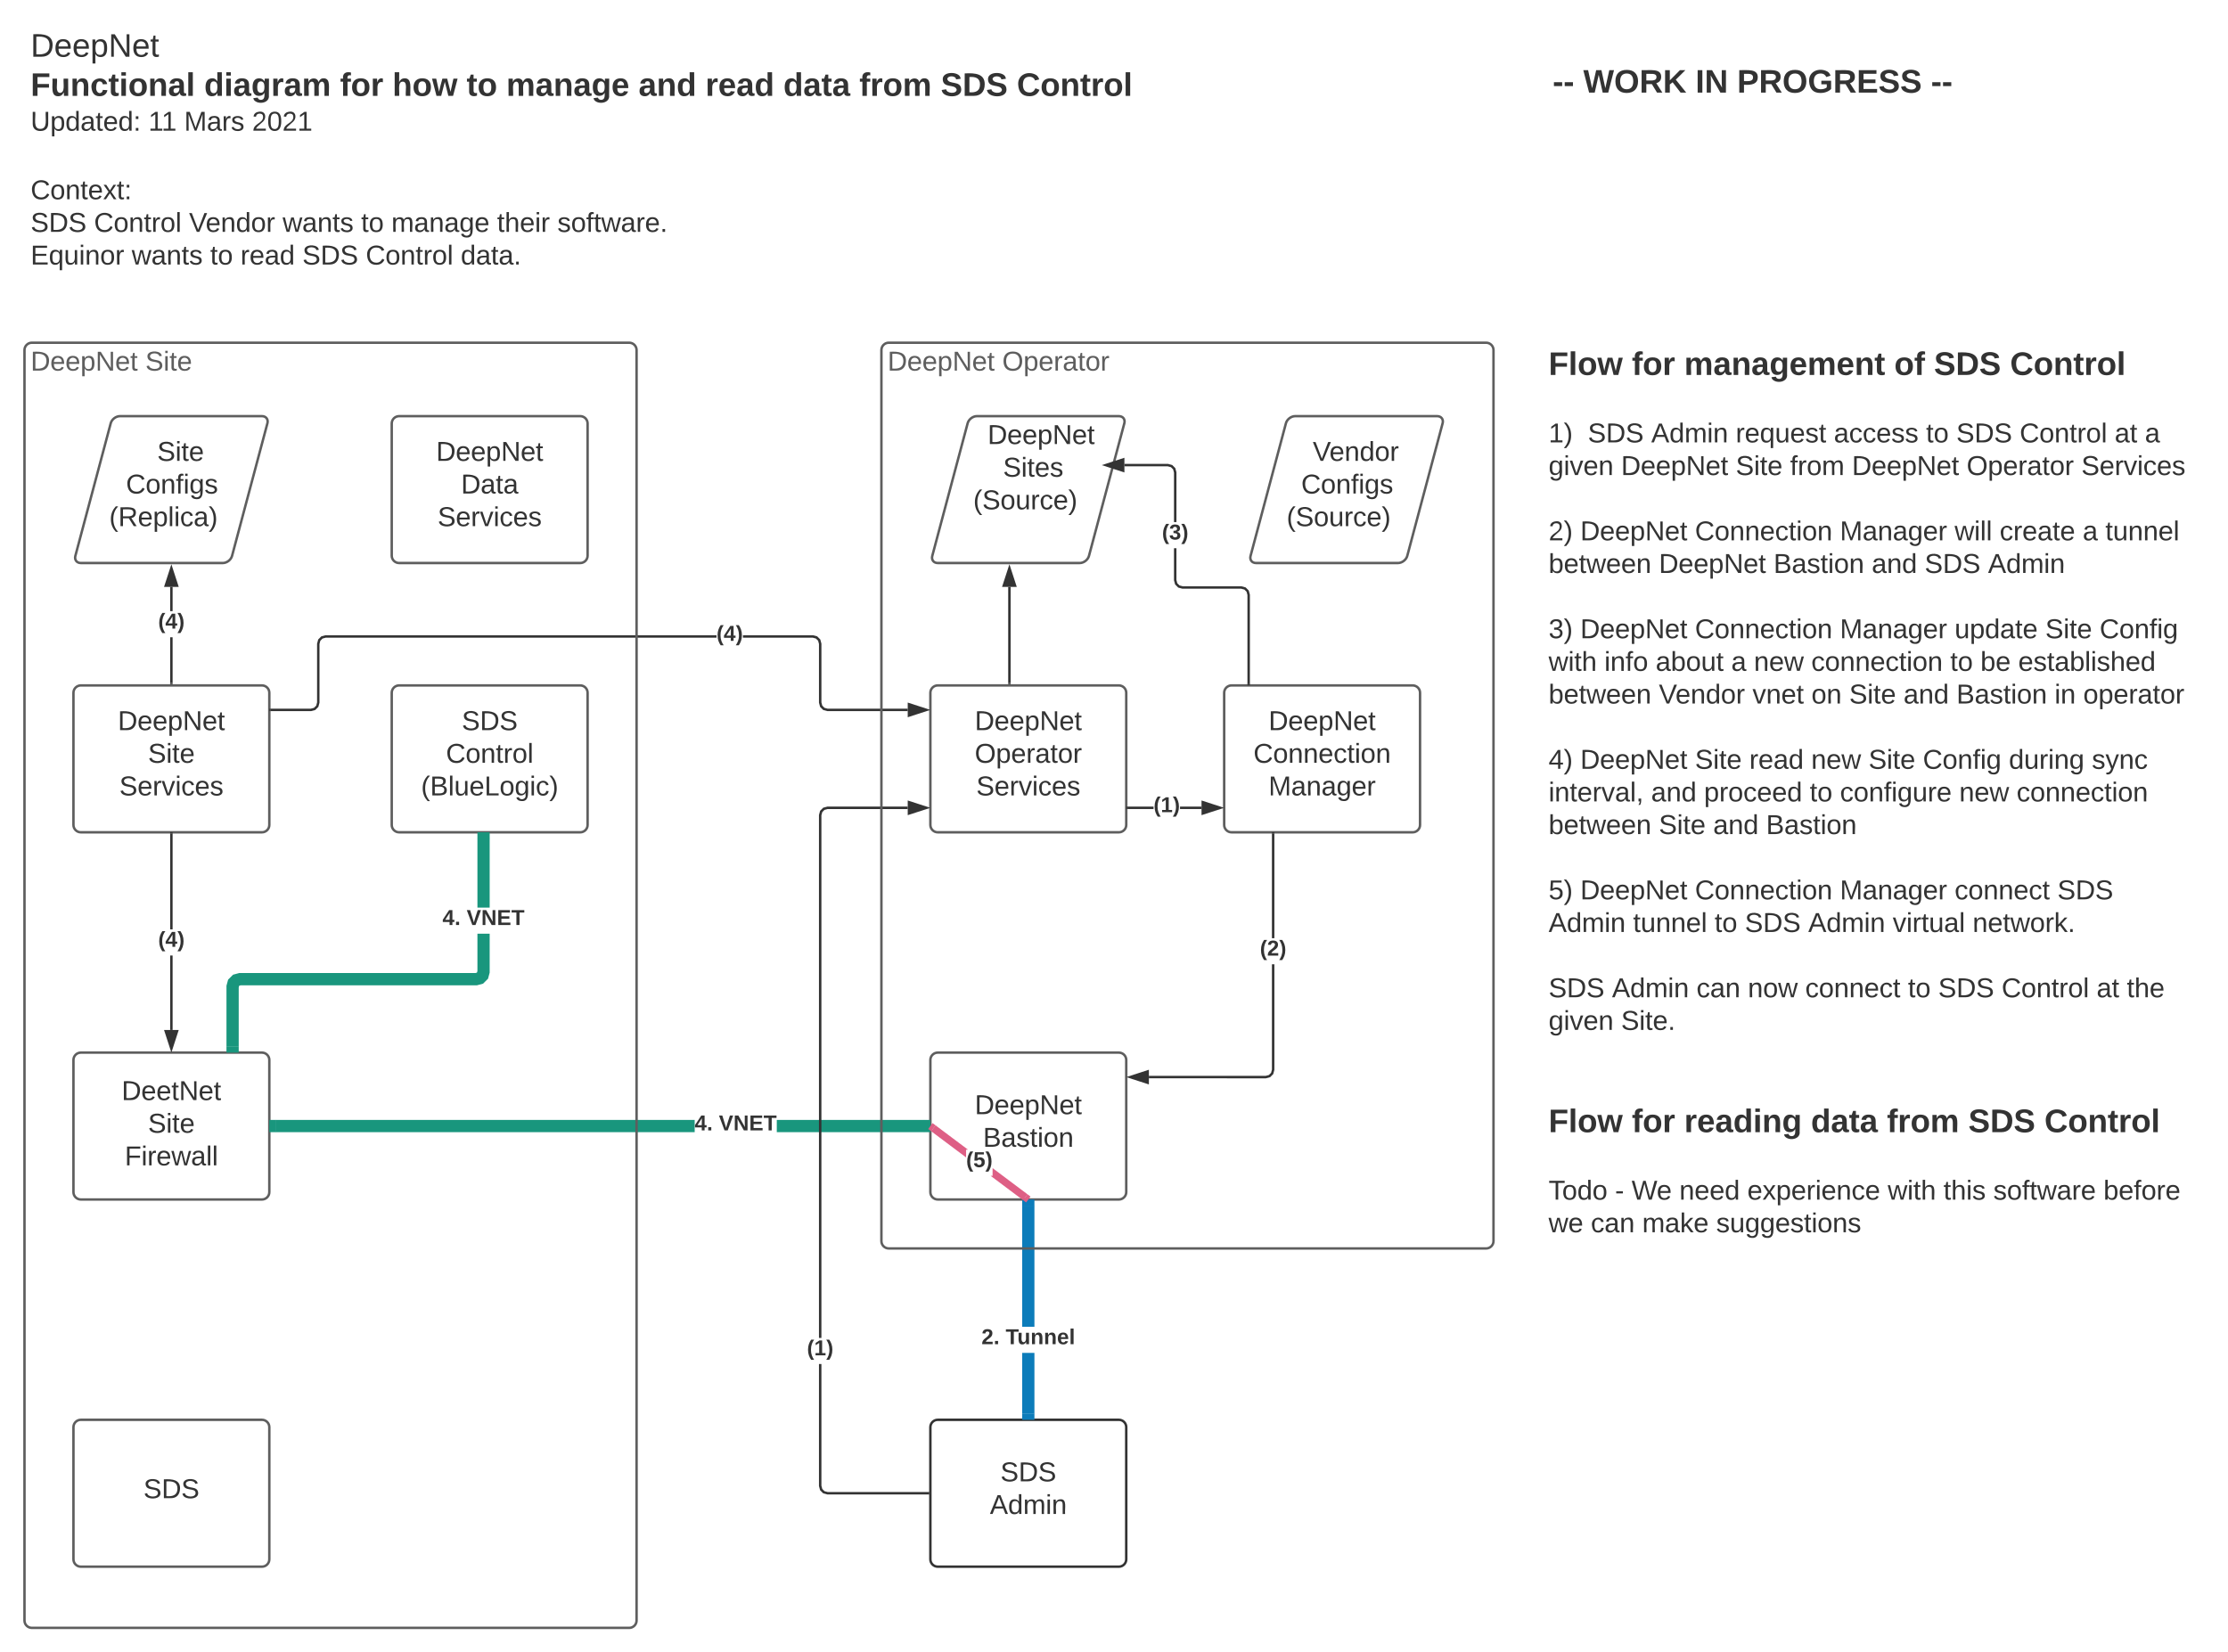 <svg xmlns="http://www.w3.org/2000/svg" xmlns:xlink="http://www.w3.org/1999/xlink" xmlns:lucid="lucid" width="1820" height="1350"><g transform="translate(5.684341886080802e-14 0)" lucid:page-tab-id="yUY~jwhkQcxZ"><path d="M0 0h1870.87v2581.67H0z" fill="#fff"/><path d="M20 26c0-3.3 2.7-6 6-6h1188c3.3 0 6 2.7 6 6v120.67c0 3.3-2.7 6-6 6H26c-3.3 0-6-2.7-6-6z" stroke="#000" stroke-opacity="0" stroke-width="3" fill="#fff" fill-opacity="0"/><use xlink:href="#a" transform="matrix(1,0,0,1,25,25) translate(0 21.333)"/><use xlink:href="#b" transform="matrix(1,0,0,1,25,25) translate(0 53.333)"/><use xlink:href="#c" transform="matrix(1,0,0,1,25,25) translate(141.778 53.333)"/><use xlink:href="#d" transform="matrix(1,0,0,1,25,25) translate(252.741 53.333)"/><use xlink:href="#e" transform="matrix(1,0,0,1,25,25) translate(295.556 53.333)"/><use xlink:href="#f" transform="matrix(1,0,0,1,25,25) translate(356.148 53.333)"/><use xlink:href="#g" transform="matrix(1,0,0,1,25,25) translate(388.593 53.333)"/><use xlink:href="#h" transform="matrix(1,0,0,1,25,25) translate(496.593 53.333)"/><use xlink:href="#i" transform="matrix(1,0,0,1,25,25) translate(551.259 53.333)"/><use xlink:href="#j" transform="matrix(1,0,0,1,25,25) translate(614.889 53.333)"/><use xlink:href="#k" transform="matrix(1,0,0,1,25,25) translate(676.963 53.333)"/><use xlink:href="#l" transform="matrix(1,0,0,1,25,25) translate(743.481 53.333)"/><use xlink:href="#m" transform="matrix(1,0,0,1,25,25) translate(805.63 53.333)"/><use xlink:href="#n" transform="matrix(1,0,0,1,25,25) translate(0 81.778)"/><use xlink:href="#o" transform="matrix(1,0,0,1,25,25) translate(96.235 81.778)"/><use xlink:href="#p" transform="matrix(1,0,0,1,25,25) translate(125.432 81.778)"/><use xlink:href="#q" transform="matrix(1,0,0,1,25,25) translate(180.864 81.778)"/><path d="M824.57 558v-78.5" stroke="#333" stroke-width="2" fill="none"/><path d="M825.57 559h-2v-1.03h2z" fill="#333"/><path d="M824.57 464.24l4.63 14.26h-9.27z" stroke="#333" stroke-width="2" fill="#333"/><path d="M141 558h-2v-37.33h2zm0-58.67h-2V479.5h2z" fill="#333"/><path d="M141 559h-2v-1.03h2zM144.64 478.5h-9.28l4.64-14.26z" fill="#333"/><path d="M146 479.5h-12l6-18.5zm-9.26-2h6.52L140 467.47z" fill="#333"/><g><use xlink:href="#r" transform="matrix(1,0,0,1,129.185,499.333) translate(0 14.222)"/></g><g class="lucid-layer" lucid:layer-id="yUY~PsA0zv-h" display="block"><path d="M20 146c0-3.3 2.7-6 6-6h1008c3.3 0 6 2.7 6 6v101.23c0 3.3-2.7 6-6 6H26c-3.3 0-6-2.7-6-6z" stroke="#000" stroke-opacity="0" stroke-width="2" fill="#fff" fill-opacity="0"/><use xlink:href="#s" transform="matrix(1,0,0,1,25,145) translate(0 17.778)"/><use xlink:href="#t" transform="matrix(1,0,0,1,25,145) translate(0 44.444)"/><use xlink:href="#u" transform="matrix(1,0,0,1,25,145) translate(51.79 44.444)"/><use xlink:href="#v" transform="matrix(1,0,0,1,25,145) translate(129.383 44.444)"/><use xlink:href="#w" transform="matrix(1,0,0,1,25,145) translate(205.864 44.444)"/><use xlink:href="#x" transform="matrix(1,0,0,1,25,145) translate(270 44.444)"/><use xlink:href="#y" transform="matrix(1,0,0,1,25,145) translate(294.691 44.444)"/><use xlink:href="#z" transform="matrix(1,0,0,1,25,145) translate(381.049 44.444)"/><use xlink:href="#A" transform="matrix(1,0,0,1,25,145) translate(430.309 44.444)"/><use xlink:href="#B" transform="matrix(1,0,0,1,25,145) translate(0 71.111)"/><use xlink:href="#w" transform="matrix(1,0,0,1,25,145) translate(82.593 71.111)"/><use xlink:href="#x" transform="matrix(1,0,0,1,25,145) translate(146.728 71.111)"/><use xlink:href="#C" transform="matrix(1,0,0,1,25,145) translate(171.42 71.111)"/><use xlink:href="#D" transform="matrix(1,0,0,1,25,145) translate(221.975 71.111)"/><use xlink:href="#u" transform="matrix(1,0,0,1,25,145) translate(273.765 71.111)"/><use xlink:href="#E" transform="matrix(1,0,0,1,25,145) translate(351.358 71.111)"/><use xlink:href="#F" transform="matrix(1,0,0,1,25,145) translate(0 97.778)"/><use xlink:href="#G" transform="matrix(1,0,0,1,25,145) translate(0 124.444)"/></g><g class="lucid-layer" lucid:layer-id="yUY~M-X38_5a" display="block"><path d="M60 1166c0-3.3 2.7-6 6-6h148c3.3 0 6 2.7 6 6v108c0 3.3-2.7 6-6 6H66c-3.3 0-6-2.7-6-6z" stroke="#5e5e5e" stroke-width="2" fill="#fff"/><use xlink:href="#H" transform="matrix(1,0,0,1,65,1165) translate(52.191 59.028)"/><path d="M60 866c0-3.3 2.7-6 6-6h148c3.3 0 6 2.7 6 6v108c0 3.3-2.7 6-6 6H66c-3.3 0-6-2.7-6-6z" stroke="#5e5e5e" stroke-width="2" fill="#fff"/><use xlink:href="#I" transform="matrix(1,0,0,1,72,872) translate(27.321 26.778)"/><use xlink:href="#J" transform="matrix(1,0,0,1,72,872) translate(48.895 53.444)"/><use xlink:href="#K" transform="matrix(1,0,0,1,72,872) translate(29.914 80.111)"/><path d="M320 566c0-3.3 2.7-6 6-6h148c3.3 0 6 2.7 6 6v108c0 3.3-2.7 6-6 6H326c-3.3 0-6-2.7-6-6z" stroke="#5e5e5e" stroke-width="2" fill="#fff"/><use xlink:href="#L" transform="matrix(1,0,0,1,325,565) translate(52.191 31.528)"/><use xlink:href="#M" transform="matrix(1,0,0,1,325,565) translate(39.29 58.194)"/><use xlink:href="#N" transform="matrix(1,0,0,1,325,565) translate(18.951 84.861)"/><path d="M90.45 345.8c.86-3.2 4.24-5.8 7.55-5.8h116c3.3 0 5.3 2.6 4.45 5.8l-28.9 108.4c-.86 3.2-4.24 5.8-7.55 5.8H66c-3.3 0-5.3-2.6-4.45-5.8z" stroke="#5e5e5e" stroke-width="2" fill="#fff"/><use xlink:href="#O" transform="matrix(1,0,0,1,65,345) translate(63.4 31.528)"/><use xlink:href="#P" transform="matrix(1,0,0,1,65,345) translate(37.912 58.194)"/><use xlink:href="#Q" transform="matrix(1,0,0,1,65,345) translate(24.215 84.861)"/><path d="M1050.45 345.8c.86-3.2 4.24-5.8 7.55-5.8h116c3.3 0 5.3 2.6 4.45 5.8l-28.9 108.4c-.86 3.2-4.24 5.8-7.55 5.8h-116c-3.3 0-5.3-2.6-4.45-5.8z" stroke="#5e5e5e" stroke-width="2" fill="#fff"/><use xlink:href="#R" transform="matrix(1,0,0,1,1025,345) translate(47.351 31.528)"/><use xlink:href="#P" transform="matrix(1,0,0,1,1025,345) translate(37.912 58.194)"/><use xlink:href="#S" transform="matrix(1,0,0,1,1025,345) translate(26.005 84.861)"/><path d="M790.45 345.8c.86-3.2 4.24-5.8 7.55-5.8h116c3.3 0 5.3 2.6 4.45 5.8l-28.9 108.4c-.86 3.2-4.24 5.8-7.55 5.8H766c-3.3 0-5.3-2.6-4.45-5.8z" stroke="#5e5e5e" stroke-width="2" fill="#fff"/><use xlink:href="#T" transform="matrix(1,0,0,1,765,345) translate(41.74 17.778)"/><use xlink:href="#U" transform="matrix(1,0,0,1,765,345) translate(54.345 44.444)"/><use xlink:href="#V" transform="matrix(1,0,0,1,765,345) translate(30.005 71.111)"/><use xlink:href="#W" transform="matrix(1,0,0,1,765,345) translate(64.505 97.778)"/><path d="M760 866c0-3.3 2.7-6 6-6h148c3.3 0 6 2.7 6 6v108c0 3.3-2.7 6-6 6H766c-3.3 0-6-2.7-6-6z" stroke="#5e5e5e" stroke-width="2" fill="#fff"/><g><use xlink:href="#T" transform="matrix(1,0,0,1,765,865) translate(31.235 45.278)"/><use xlink:href="#X" transform="matrix(1,0,0,1,765,865) translate(37.994 71.944)"/></g><path d="M60 566c0-3.3 2.7-6 6-6h148c3.3 0 6 2.7 6 6v108c0 3.3-2.7 6-6 6H66c-3.3 0-6-2.7-6-6z" stroke="#5e5e5e" stroke-width="2" fill="#fff"/><g><use xlink:href="#T" transform="matrix(1,0,0,1,65,565) translate(31.235 31.528)"/><use xlink:href="#J" transform="matrix(1,0,0,1,65,565) translate(55.895 58.194)"/><use xlink:href="#Y" transform="matrix(1,0,0,1,65,565) translate(32.469 84.861)"/></g><path d="M1000 566c0-3.3 2.7-6 6-6h148c3.3 0 6 2.7 6 6v108c0 3.3-2.7 6-6 6h-148c-3.3 0-6-2.7-6-6z" stroke="#5e5e5e" stroke-width="2" fill="#fff"/><g><use xlink:href="#T" transform="matrix(1,0,0,1,1005,565) translate(31.235 31.528)"/><use xlink:href="#Z" transform="matrix(1,0,0,1,1005,565) translate(18.889 58.194)"/><use xlink:href="#aa" transform="matrix(1,0,0,1,1005,565) translate(31.235 84.861)"/></g><path d="M320 346c0-3.3 2.7-6 6-6h148c3.3 0 6 2.7 6 6v108c0 3.3-2.7 6-6 6H326c-3.3 0-6-2.7-6-6z" stroke="#5e5e5e" stroke-width="2" fill="#fff"/><g><use xlink:href="#T" transform="matrix(1,0,0,1,325,345) translate(31.235 31.528)"/><use xlink:href="#ab" transform="matrix(1,0,0,1,325,345) translate(51.574 58.194)"/><use xlink:href="#Y" transform="matrix(1,0,0,1,325,345) translate(32.469 84.861)"/></g><path d="M760 566c0-3.3 2.7-6 6-6h148c3.3 0 6 2.7 6 6v108c0 3.3-2.7 6-6 6H766c-3.3 0-6-2.7-6-6z" stroke="#5e5e5e" stroke-width="2" fill="#fff"/><g><use xlink:href="#T" transform="matrix(1,0,0,1,765,565) translate(31.235 31.528)"/><use xlink:href="#ac" transform="matrix(1,0,0,1,765,565) translate(31.235 58.194)"/><use xlink:href="#Y" transform="matrix(1,0,0,1,765,565) translate(32.469 84.861)"/></g><path d="M760 1166c0-3.3 2.7-6 6-6h148c3.3 0 6 2.7 6 6v108c0 3.3-2.7 6-6 6H766c-3.3 0-6-2.7-6-6z" stroke="#333" stroke-width="2" fill="#fff"/><g><use xlink:href="#L" transform="matrix(1,0,0,1,765,1165) translate(52.191 45.278)"/><use xlink:href="#ad" transform="matrix(1,0,0,1,765,1165) translate(43.58 71.944)"/></g></g><g class="lucid-layer" lucid:layer-id="yUY~vNauTnPf" display="block"><path d="M1260 286c0-3.3 2.7-6 6-6h528c3.3 0 6 2.7 6 6v728.67c0 3.3-2.7 6-6 6h-528c-3.3 0-6-2.7-6-6z" stroke="#000" stroke-opacity="0" stroke-width="2" fill="#fff" fill-opacity="0"/><use xlink:href="#ae" transform="matrix(1,0,0,1,1265,285) translate(0 21.333)"/><use xlink:href="#af" transform="matrix(1,0,0,1,1265,285) translate(68 21.333)"/><use xlink:href="#ag" transform="matrix(1,0,0,1,1265,285) translate(110.815 21.333)"/><use xlink:href="#ah" transform="matrix(1,0,0,1,1265,285) translate(282.37 21.333)"/><use xlink:href="#l" transform="matrix(1,0,0,1,1265,285) translate(314.815 21.333)"/><use xlink:href="#ai" transform="matrix(1,0,0,1,1265,285) translate(376.963 21.333)"/><use xlink:href="#aj" transform="matrix(1,0,0,1,1265,285) translate(0 49.778)"/><use xlink:href="#ak" transform="matrix(1,0,0,1,1265,285) translate(0 76.444)"/><use xlink:href="#D" transform="matrix(1,0,0,1,1265,285) translate(32.037 76.444)"/><use xlink:href="#al" transform="matrix(1,0,0,1,1265,285) translate(83.827 76.444)"/><use xlink:href="#am" transform="matrix(1,0,0,1,1265,285) translate(152.84 76.444)"/><use xlink:href="#an" transform="matrix(1,0,0,1,1265,285) translate(233.025 76.444)"/><use xlink:href="#x" transform="matrix(1,0,0,1,1265,285) translate(308.333 76.444)"/><use xlink:href="#D" transform="matrix(1,0,0,1,1265,285) translate(333.025 76.444)"/><use xlink:href="#u" transform="matrix(1,0,0,1,1265,285) translate(384.815 76.444)"/><use xlink:href="#ao" transform="matrix(1,0,0,1,1265,285) translate(462.407 76.444)"/><use xlink:href="#ap" transform="matrix(1,0,0,1,1265,285) translate(487.099 76.444)"/><use xlink:href="#aq" transform="matrix(1,0,0,1,1265,285) translate(0 103.111)"/><use xlink:href="#ar" transform="matrix(1,0,0,1,1265,285) translate(59.198 103.111)"/><use xlink:href="#as" transform="matrix(1,0,0,1,1265,285) translate(152.901 103.111)"/><use xlink:href="#at" transform="matrix(1,0,0,1,1265,285) translate(197.284 103.111)"/><use xlink:href="#ar" transform="matrix(1,0,0,1,1265,285) translate(247.778 103.111)"/><use xlink:href="#au" transform="matrix(1,0,0,1,1265,285) translate(341.481 103.111)"/><use xlink:href="#av" transform="matrix(1,0,0,1,1265,285) translate(435.185 103.111)"/><use xlink:href="#aw" transform="matrix(1,0,0,1,1265,285) translate(0 129.778)"/><use xlink:href="#ax" transform="matrix(1,0,0,1,1265,285) translate(0 156.444)"/><use xlink:href="#ar" transform="matrix(1,0,0,1,1265,285) translate(25.864 156.444)"/><use xlink:href="#ay" transform="matrix(1,0,0,1,1265,285) translate(119.568 156.444)"/><use xlink:href="#az" transform="matrix(1,0,0,1,1265,285) translate(237.963 156.444)"/><use xlink:href="#aA" transform="matrix(1,0,0,1,1265,285) translate(331.667 156.444)"/><use xlink:href="#aB" transform="matrix(1,0,0,1,1265,285) translate(368.457 156.444)"/><use xlink:href="#aC" transform="matrix(1,0,0,1,1265,285) translate(436.296 156.444)"/><use xlink:href="#aD" transform="matrix(1,0,0,1,1265,285) translate(454.815 156.444)"/><use xlink:href="#aE" transform="matrix(1,0,0,1,1265,285) translate(0 183.111)"/><use xlink:href="#ar" transform="matrix(1,0,0,1,1265,285) translate(90.062 183.111)"/><use xlink:href="#aF" transform="matrix(1,0,0,1,1265,285) translate(183.765 183.111)"/><use xlink:href="#aG" transform="matrix(1,0,0,1,1265,285) translate(263.951 183.111)"/><use xlink:href="#D" transform="matrix(1,0,0,1,1265,285) translate(307.16 183.111)"/><use xlink:href="#aH" transform="matrix(1,0,0,1,1265,285) translate(358.951 183.111)"/><use xlink:href="#aw" transform="matrix(1,0,0,1,1265,285) translate(0 209.778)"/><use xlink:href="#aI" transform="matrix(1,0,0,1,1265,285) translate(0 236.444)"/><use xlink:href="#ar" transform="matrix(1,0,0,1,1265,285) translate(25.864 236.444)"/><use xlink:href="#ay" transform="matrix(1,0,0,1,1265,285) translate(119.568 236.444)"/><use xlink:href="#az" transform="matrix(1,0,0,1,1265,285) translate(237.963 236.444)"/><use xlink:href="#aJ" transform="matrix(1,0,0,1,1265,285) translate(331.667 236.444)"/><use xlink:href="#as" transform="matrix(1,0,0,1,1265,285) translate(405.741 236.444)"/><use xlink:href="#aK" transform="matrix(1,0,0,1,1265,285) translate(450.123 236.444)"/><use xlink:href="#aL" transform="matrix(1,0,0,1,1265,285) translate(0 263.111)"/><use xlink:href="#aM" transform="matrix(1,0,0,1,1265,285) translate(45.556 263.111)"/><use xlink:href="#aN" transform="matrix(1,0,0,1,1265,285) translate(87.469 263.111)"/><use xlink:href="#aC" transform="matrix(1,0,0,1,1265,285) translate(149.198 263.111)"/><use xlink:href="#aO" transform="matrix(1,0,0,1,1265,285) translate(167.716 263.111)"/><use xlink:href="#aP" transform="matrix(1,0,0,1,1265,285) translate(214.568 263.111)"/><use xlink:href="#x" transform="matrix(1,0,0,1,1265,285) translate(328.086 263.111)"/><use xlink:href="#aQ" transform="matrix(1,0,0,1,1265,285) translate(352.778 263.111)"/><use xlink:href="#aR" transform="matrix(1,0,0,1,1265,285) translate(383.642 263.111)"/><use xlink:href="#aE" transform="matrix(1,0,0,1,1265,285) translate(0 289.778)"/><use xlink:href="#v" transform="matrix(1,0,0,1,1265,285) translate(90.062 289.778)"/><use xlink:href="#aS" transform="matrix(1,0,0,1,1265,285) translate(166.543 289.778)"/><use xlink:href="#aT" transform="matrix(1,0,0,1,1265,285) translate(214.691 289.778)"/><use xlink:href="#as" transform="matrix(1,0,0,1,1265,285) translate(245.556 289.778)"/><use xlink:href="#aG" transform="matrix(1,0,0,1,1265,285) translate(289.938 289.778)"/><use xlink:href="#aF" transform="matrix(1,0,0,1,1265,285) translate(333.148 289.778)"/><use xlink:href="#aU" transform="matrix(1,0,0,1,1265,285) translate(413.333 289.778)"/><use xlink:href="#aV" transform="matrix(1,0,0,1,1265,285) translate(436.728 289.778)"/><use xlink:href="#F" transform="matrix(1,0,0,1,1265,285) translate(0 316.444)"/><use xlink:href="#aW" transform="matrix(1,0,0,1,1265,285) translate(0 343.111)"/><use xlink:href="#ar" transform="matrix(1,0,0,1,1265,285) translate(25.864 343.111)"/><use xlink:href="#as" transform="matrix(1,0,0,1,1265,285) translate(119.568 343.111)"/><use xlink:href="#C" transform="matrix(1,0,0,1,1265,285) translate(163.951 343.111)"/><use xlink:href="#aO" transform="matrix(1,0,0,1,1265,285) translate(214.506 343.111)"/><use xlink:href="#as" transform="matrix(1,0,0,1,1265,285) translate(261.358 343.111)"/><use xlink:href="#aX" transform="matrix(1,0,0,1,1265,285) translate(305.741 343.111)"/><use xlink:href="#aY" transform="matrix(1,0,0,1,1265,285) translate(375.988 343.111)"/><use xlink:href="#aZ" transform="matrix(1,0,0,1,1265,285) translate(443.765 343.111)"/><use xlink:href="#ba" transform="matrix(1,0,0,1,1265,285) translate(0 369.778)"/><use xlink:href="#aG" transform="matrix(1,0,0,1,1265,285) translate(83.765 369.778)"/><use xlink:href="#bb" transform="matrix(1,0,0,1,1265,285) translate(126.975 369.778)"/><use xlink:href="#x" transform="matrix(1,0,0,1,1265,285) translate(213.333 369.778)"/><use xlink:href="#bc" transform="matrix(1,0,0,1,1265,285) translate(238.025 369.778)"/><use xlink:href="#aO" transform="matrix(1,0,0,1,1265,285) translate(335.432 369.778)"/><use xlink:href="#bd" transform="matrix(1,0,0,1,1265,285) translate(382.284 369.778)"/><use xlink:href="#aE" transform="matrix(1,0,0,1,1265,285) translate(0 396.444)"/><use xlink:href="#as" transform="matrix(1,0,0,1,1265,285) translate(90.062 396.444)"/><use xlink:href="#aG" transform="matrix(1,0,0,1,1265,285) translate(134.444 396.444)"/><use xlink:href="#be" transform="matrix(1,0,0,1,1265,285) translate(177.654 396.444)"/><use xlink:href="#aw" transform="matrix(1,0,0,1,1265,285) translate(0 423.111)"/><use xlink:href="#bf" transform="matrix(1,0,0,1,1265,285) translate(0 449.778)"/><use xlink:href="#ar" transform="matrix(1,0,0,1,1265,285) translate(25.864 449.778)"/><use xlink:href="#ay" transform="matrix(1,0,0,1,1265,285) translate(119.568 449.778)"/><use xlink:href="#az" transform="matrix(1,0,0,1,1265,285) translate(237.963 449.778)"/><use xlink:href="#bg" transform="matrix(1,0,0,1,1265,285) translate(331.667 449.778)"/><use xlink:href="#bh" transform="matrix(1,0,0,1,1265,285) translate(415.617 449.778)"/><use xlink:href="#al" transform="matrix(1,0,0,1,1265,285) translate(0 476.444)"/><use xlink:href="#bi" transform="matrix(1,0,0,1,1265,285) translate(69.012 476.444)"/><use xlink:href="#x" transform="matrix(1,0,0,1,1265,285) translate(135.617 476.444)"/><use xlink:href="#D" transform="matrix(1,0,0,1,1265,285) translate(160.309 476.444)"/><use xlink:href="#al" transform="matrix(1,0,0,1,1265,285) translate(212.099 476.444)"/><use xlink:href="#bj" transform="matrix(1,0,0,1,1265,285) translate(281.111 476.444)"/><use xlink:href="#bk" transform="matrix(1,0,0,1,1265,285) translate(346.358 476.444)"/><use xlink:href="#aw" transform="matrix(1,0,0,1,1265,285) translate(0 503.111)"/><use xlink:href="#t" transform="matrix(1,0,0,1,1265,285) translate(0 529.778)"/><use xlink:href="#al" transform="matrix(1,0,0,1,1265,285) translate(51.79 529.778)"/><use xlink:href="#bl" transform="matrix(1,0,0,1,1265,285) translate(120.802 529.778)"/><use xlink:href="#bm" transform="matrix(1,0,0,1,1265,285) translate(162.778 529.778)"/><use xlink:href="#bg" transform="matrix(1,0,0,1,1265,285) translate(209.63 529.778)"/><use xlink:href="#x" transform="matrix(1,0,0,1,1265,285) translate(293.58 529.778)"/><use xlink:href="#D" transform="matrix(1,0,0,1,1265,285) translate(318.272 529.778)"/><use xlink:href="#u" transform="matrix(1,0,0,1,1265,285) translate(370.062 529.778)"/><use xlink:href="#ao" transform="matrix(1,0,0,1,1265,285) translate(447.654 529.778)"/><use xlink:href="#bn" transform="matrix(1,0,0,1,1265,285) translate(472.346 529.778)"/><use xlink:href="#aq" transform="matrix(1,0,0,1,1265,285) translate(0 556.444)"/><use xlink:href="#bo" transform="matrix(1,0,0,1,1265,285) translate(59.198 556.444)"/><use xlink:href="#aw" transform="matrix(1,0,0,1,1265,285) translate(0 583.111)"/><use xlink:href="#aw" transform="matrix(1,0,0,1,1265,285) translate(0 609.778)"/><use xlink:href="#ae" transform="matrix(1,0,0,1,1265,285) translate(0 640)"/><use xlink:href="#af" transform="matrix(1,0,0,1,1265,285) translate(68 640)"/><use xlink:href="#bp" transform="matrix(1,0,0,1,1265,285) translate(110.815 640)"/><use xlink:href="#j" transform="matrix(1,0,0,1,1265,285) translate(214.296 640)"/><use xlink:href="#k" transform="matrix(1,0,0,1,1265,285) translate(276.37 640)"/><use xlink:href="#l" transform="matrix(1,0,0,1,1265,285) translate(342.889 640)"/><use xlink:href="#bq" transform="matrix(1,0,0,1,1265,285) translate(405.037 640)"/><use xlink:href="#aw" transform="matrix(1,0,0,1,1265,285) translate(0 668.444)"/><use xlink:href="#br" transform="matrix(1,0,0,1,1265,285) translate(0 695.111)"/><use xlink:href="#bs" transform="matrix(1,0,0,1,1265,285) translate(54.259 695.111)"/><use xlink:href="#bt" transform="matrix(1,0,0,1,1265,285) translate(67.778 695.111)"/><use xlink:href="#bu" transform="matrix(1,0,0,1,1265,285) translate(106.79 695.111)"/><use xlink:href="#bv" transform="matrix(1,0,0,1,1265,285) translate(162.346 695.111)"/><use xlink:href="#aL" transform="matrix(1,0,0,1,1265,285) translate(277.037 695.111)"/><use xlink:href="#bw" transform="matrix(1,0,0,1,1265,285) translate(322.593 695.111)"/><use xlink:href="#bx" transform="matrix(1,0,0,1,1265,285) translate(363.272 695.111)"/><use xlink:href="#by" transform="matrix(1,0,0,1,1265,285) translate(453.272 695.111)"/><use xlink:href="#bz" transform="matrix(1,0,0,1,1265,285) translate(0 721.778)"/><use xlink:href="#bl" transform="matrix(1,0,0,1,1265,285) translate(34.506 721.778)"/><use xlink:href="#bA" transform="matrix(1,0,0,1,1265,285) translate(76.481 721.778)"/><use xlink:href="#bB" transform="matrix(1,0,0,1,1265,285) translate(136.914 721.778)"/></g><g class="lucid-layer" lucid:layer-id="yUY~Z-F6wQAz" display="block"><path d="M400 794.66l-1.34 4.96-4.04 4.04-4.96 1.34h-193l-1.1.3-.26.26-.3 1.1V855h-10v-49.66l1.34-4.96 4.04-4.04 4.96-1.34h193l1.1-.3.26-.26.3-1.1v-30.5h10zm0-53.14h-10V685h10z" fill="#19967d"/><path d="M400 685.13h-10V680h10zM195 860h-10v-5.13h10z" fill="#19967d"/><use xlink:href="#bC" transform="matrix(1,0,0,1,361.469,741.518) translate(0 14.222)"/><use xlink:href="#bD" transform="matrix(1,0,0,1,361.469,741.518) translate(19.753 14.222)"/><path d="M567.48 925H225v-10h342.48zM755 925H634.54v-10H755z" fill="#19967d"/><path d="M760 925h-5.13v-10H760zM225.13 925H220v-10h5.13z" fill="#19967d"/><use xlink:href="#bC" transform="matrix(1,0,0,1,567.482,909.333) translate(0 14.222)"/><use xlink:href="#bD" transform="matrix(1,0,0,1,567.482,909.333) translate(19.753 14.222)"/><path d="M845 1155h-10v-49.67h10zm0-71h-10v-99h10z" fill="#0c7cba"/><path d="M845 985.13h-10V980h10zM845 1160h-10v-5.13h10z" fill="#0c7cba"/><use xlink:href="#bE" transform="matrix(1,0,0,1,801.753,1084) translate(0 14.222)"/><use xlink:href="#bF" transform="matrix(1,0,0,1,801.753,1084) translate(19.753 14.222)"/><path d="M839.4 975.8l-3.6 4.8-26.58-19.93h1.6v-6.3zm-48.62-36.47h-1.6v6.3L760.6 924.2l3.6-4.8z" fill="#de5f85"/><path d="M764.26 919.45l-3.6 4.8-2.46-1.85 3.6-4.8zM841.8 977.6l-3.6 4.8-2.46-1.85 3.6-4.8z" fill="#de5f85"/><use xlink:href="#bG" transform="matrix(1,0,0,1,789.186,939.334) translate(0 14.222)"/><path d="M585.3 521H266.12l-2.64.7-1.8 1.8-.7 2.63v48l-.92 3.42-2.53 2.53-3.42.92H221v-2h32.87l2.64-.7 1.8-1.8.7-2.63v-48l.92-3.42 2.53-2.53 3.42-.92H585.3zm82.25-1.08l2.53 2.53.92 3.42v48l.7 2.64 1.8 1.8 2.63.7h65.37v2h-65.63l-3.42-.92-2.53-2.53-.92-3.42v-48l-.7-2.64-1.8-1.8-2.63-.7H606.9v-2h57.23z" fill="#333"/><path d="M221.03 581H220v-2h1.03zM756.76 580l-14.26 4.64v-9.28z" fill="#333"/><path d="M760 580l-18.5 6v-12zm-16.5 3.26l10.03-3.26-10.03-3.26z" fill="#333"/><use xlink:href="#r" transform="matrix(1,0,0,1,585.285,509.333) translate(0 14.222)"/><path d="M671 1213.87l.7 2.64 1.8 1.8 2.63.7H759v2h-83.13l-3.42-.92-2.53-2.53-.92-3.42v-99.7h2zM741.5 661h-65.37l-2.64.7-1.8 1.8-.7 2.63v426.97h-2V665.87l.92-3.42 2.53-2.53 3.42-.92h65.63z" fill="#333"/><path d="M760 1221h-1.03v-2H760zM756.76 660l-14.26 4.64v-9.28z" fill="#333"/><path d="M760 660l-18.5 6v-12zm-16.5 3.26l10.03-3.26-10.03-3.26z" fill="#333"/><use xlink:href="#bH" transform="matrix(1,0,0,1,659.185,1093.101) translate(0 14.222)"/><path d="M942.3 661H921v-2h21.3zm39.2 0h-17.58v-2h17.58z" fill="#333"/><path d="M921.03 661H920v-2h1.03zM996.76 660l-14.26 4.64v-9.28z" fill="#333"/><path d="M1000 660l-18.5 6v-12zm-16.5 3.26l10.03-3.26-10.03-3.26z" fill="#333"/><use xlink:href="#bH" transform="matrix(1,0,0,1,942.29,649.333) translate(0 14.222)"/><path d="M961 473.87l.7 2.64 1.8 1.8 2.63.7h48l3.42.92 2.53 2.53.92 3.42V559h-2v-72.87l-.7-2.64-1.8-1.8-2.63-.7h-48l-3.42-.92-2.53-2.53-.92-3.42v-26.2h2zm-3.45-93.95l2.53 2.53.92 3.42v40.7h-2v-40.44l-.7-2.64-1.8-1.8-2.63-.7H918.5v-2h35.63zM917.5 384.64L903.24 380l14.26-4.64z" fill="#333"/><path d="M918.5 386l-18.5-6 18.5-6zm-12.03-6l10.03 3.26v-6.52zM1021 560h-2v-1.03h2z" fill="#333"/><use xlink:href="#bI" transform="matrix(1,0,0,1,949.185,426.583) translate(0 14.222)"/><path d="M1041 874.13l-.92 3.42-2.53 2.53-3.42.92H938.5v-2h95.37l2.64-.7 1.8-1.8.7-2.63v-86.02h2zm0-107.6h-2V681h2z" fill="#333"/><path d="M1041 681.03h-2V680h2zM937.5 884.64L923.24 880l14.26-4.64z" fill="#333"/><path d="M938.5 886l-18.5-6 18.5-6zm-12.03-6l10.03 3.26v-6.52z" fill="#333"/><use xlink:href="#bJ" transform="matrix(1,0,0,1,1029.185,766.519) translate(0 14.222)"/><path d="M141 841.5h-2v-60.83h2zm0-82.17h-2V681h2z" fill="#333"/><path d="M141 681.03h-2V680h2zM140 856.76l-4.64-14.26h9.28z" fill="#333"/><path d="M140 860l-6-18.5h12zm-3.26-16.5l3.26 10.03 3.26-10.03z" fill="#333"/><g><use xlink:href="#r" transform="matrix(1,0,0,1,129.185,759.333) translate(0 14.222)"/></g></g><g class="lucid-layer" lucid:layer-id="yUY~gDAR5q5g" display="block"><path d="M20 286c0-3.3 2.7-6 6-6h488c3.3 0 6 2.7 6 6v1038c0 3.3-2.7 6-6 6H26c-3.3 0-6-2.7-6-6z" stroke="#5e5e5e" stroke-width="2" fill-opacity="0"/><path d="M20 286c0-3.3 2.7-6 6-6h148c3.3 0 6 2.7 6 6v28c0 3.3-2.7 6-6 6H26c-3.3 0-6-2.7-6-6z" stroke="#000" stroke-opacity="0" stroke-width="2" fill="#fff" fill-opacity="0"/><use xlink:href="#bK" transform="matrix(1,0,0,1,25,285) translate(0 17.778)"/><use xlink:href="#bL" transform="matrix(1,0,0,1,25,285) translate(93.704 17.778)"/><path d="M720 286c0-3.3 2.7-6 6-6h488c3.3 0 6 2.7 6 6v728c0 3.3-2.7 6-6 6H726c-3.3 0-6-2.7-6-6z" stroke="#5e5e5e" stroke-width="2" fill-opacity="0"/><path d="M720 286c0-3.3 2.7-6 6-6h188c3.3 0 6 2.7 6 6v28c0 3.3-2.7 6-6 6H726c-3.3 0-6-2.7-6-6z" stroke="#000" stroke-opacity="0" stroke-width="2" fill="#fff" fill-opacity="0"/><g><use xlink:href="#bK" transform="matrix(1,0,0,1,725,285) translate(0 17.778)"/><use xlink:href="#bM" transform="matrix(1,0,0,1,725,285) translate(93.704 17.778)"/></g></g><g class="lucid-layer" lucid:layer-id="HtAjsgQq1sDD" display="block"><path d="M1260 55.33c0-3.3 2.7-6 6-6h328c3.3 0 6 2.7 6 6v62c0 3.32-2.7 6-6 6h-328c-3.3 0-6-2.68-6-6z" stroke="#000" stroke-opacity="0" stroke-width="2" fill="#fff" fill-opacity="0"/><use xlink:href="#bN" transform="matrix(1,0,0,1,1265,54.333) translate(3.333 21.333)"/><use xlink:href="#bO" transform="matrix(1,0,0,1,1265,54.333) translate(28.37 21.333)"/><use xlink:href="#bP" transform="matrix(1,0,0,1,1265,54.333) translate(120 21.333)"/><use xlink:href="#bQ" transform="matrix(1,0,0,1,1265,54.333) translate(154 21.333)"/><use xlink:href="#bR" transform="matrix(1,0,0,1,1265,54.333) translate(312.37 21.333)"/></g><defs><path fill="#333" d="M30-248c118-7 216 8 213 122C240-48 200 0 122 0H30v-248zM63-27c89 8 146-16 146-99s-60-101-146-95v194" id="bS"/><path fill="#333" d="M100-194c63 0 86 42 84 106H49c0 40 14 67 53 68 26 1 43-12 49-29l28 8c-11 28-37 45-77 45C44 4 14-33 15-96c1-61 26-98 85-98zm52 81c6-60-76-77-97-28-3 7-6 17-6 28h103" id="bT"/><path fill="#333" d="M115-194c55 1 70 41 70 98S169 2 115 4C84 4 66-9 55-30l1 105H24l-1-265h31l2 30c10-21 28-34 59-34zm-8 174c40 0 45-34 45-75s-6-73-45-74c-42 0-51 32-51 76 0 43 10 73 51 73" id="bU"/><path fill="#333" d="M190 0L58-211 59 0H30v-248h39L202-35l-2-213h31V0h-41" id="bV"/><path fill="#333" d="M59-47c-2 24 18 29 38 22v24C64 9 27 4 27-40v-127H5v-23h24l9-43h21v43h35v23H59v120" id="bW"/><g id="a"><use transform="matrix(0.074,0,0,0.074,0,0)" xlink:href="#bS"/><use transform="matrix(0.074,0,0,0.074,19.185,0)" xlink:href="#bT"/><use transform="matrix(0.074,0,0,0.074,34,0)" xlink:href="#bT"/><use transform="matrix(0.074,0,0,0.074,48.815,0)" xlink:href="#bU"/><use transform="matrix(0.074,0,0,0.074,63.63,0)" xlink:href="#bV"/><use transform="matrix(0.074,0,0,0.074,82.815,0)" xlink:href="#bT"/><use transform="matrix(0.074,0,0,0.074,97.63,0)" xlink:href="#bW"/></g><path fill="#333" d="M76-208v77h127v40H76V0H24v-248h183v40H76" id="bX"/><path fill="#333" d="M85 4C-2 5 27-109 22-190h50c7 57-23 150 33 157 60-5 35-97 40-157h50l1 190h-47c-2-12 1-28-3-38-12 25-28 42-61 42" id="bY"/><path fill="#333" d="M135-194c87-1 58 113 63 194h-50c-7-57 23-157-34-157-59 0-34 97-39 157H25l-1-190h47c2 12-1 28 3 38 12-26 28-41 61-42" id="bZ"/><path fill="#333" d="M190-63c-7 42-38 67-86 67-59 0-84-38-90-98-12-110 154-137 174-36l-49 2c-2-19-15-32-35-32-30 0-35 28-38 64-6 74 65 87 74 30" id="ca"/><path fill="#333" d="M115-3C79 11 28 4 28-45v-112H4v-33h27l15-45h31v45h36v33H77v99c-1 23 16 31 38 25v30" id="cb"/><path fill="#333" d="M25-224v-37h50v37H25zM25 0v-190h50V0H25" id="cc"/><path fill="#333" d="M110-194c64 0 96 36 96 99 0 64-35 99-97 99-61 0-95-36-95-99 0-62 34-99 96-99zm-1 164c35 0 45-28 45-65 0-40-10-65-43-65-34 0-45 26-45 65 0 36 10 65 43 65" id="cd"/><path fill="#333" d="M133-34C117-15 103 5 69 4 32 3 11-16 11-54c-1-60 55-63 116-61 1-26-3-47-28-47-18 1-26 9-28 27l-52-2c7-38 36-58 82-57s74 22 75 68l1 82c-1 14 12 18 25 15v27c-30 8-71 5-69-32zm-48 3c29 0 43-24 42-57-32 0-66-3-65 30 0 17 8 27 23 27" id="ce"/><path fill="#333" d="M25 0v-261h50V0H25" id="cf"/><g id="b"><use transform="matrix(0.074,0,0,0.074,0,0)" xlink:href="#bX"/><use transform="matrix(0.074,0,0,0.074,16.222,0)" xlink:href="#bY"/><use transform="matrix(0.074,0,0,0.074,32.444,0)" xlink:href="#bZ"/><use transform="matrix(0.074,0,0,0.074,48.667,0)" xlink:href="#ca"/><use transform="matrix(0.074,0,0,0.074,63.481,0)" xlink:href="#cb"/><use transform="matrix(0.074,0,0,0.074,72.296,0)" xlink:href="#cc"/><use transform="matrix(0.074,0,0,0.074,79.704,0)" xlink:href="#cd"/><use transform="matrix(0.074,0,0,0.074,95.926,0)" xlink:href="#bZ"/><use transform="matrix(0.074,0,0,0.074,112.148,0)" xlink:href="#ce"/><use transform="matrix(0.074,0,0,0.074,126.963,0)" xlink:href="#cf"/></g><path fill="#333" d="M88-194c31-1 46 15 58 34l-1-101h50l1 261h-48c-2-10 0-23-3-31C134-8 116 4 84 4 32 4 16-41 15-95c0-56 19-97 73-99zm17 164c33 0 40-30 41-66 1-37-9-64-41-64s-38 30-39 65c0 43 13 65 39 65" id="cg"/><path fill="#333" d="M195-6C206 82 75 100 31 46c-4-6-6-13-8-21l49-6c3 16 16 24 34 25 40 0 42-37 40-79-11 22-30 35-61 35-53 0-70-43-70-97 0-56 18-96 73-97 30 0 46 14 59 34l2-30h47zm-90-29c32 0 41-27 41-63 0-35-9-62-40-62-32 0-39 29-40 63 0 36 9 62 39 62" id="ch"/><path fill="#333" d="M135-150c-39-12-60 13-60 57V0H25l-1-190h47c2 13-1 29 3 40 6-28 27-53 61-41v41" id="ci"/><path fill="#333" d="M220-157c-53 9-28 100-34 157h-49v-107c1-27-5-49-29-50C55-147 81-57 75 0H25l-1-190h47c2 12-1 28 3 38 10-53 101-56 108 0 13-22 24-43 59-42 82 1 51 116 57 194h-49v-107c-1-25-5-48-29-50" id="cj"/><g id="c"><use transform="matrix(0.074,0,0,0.074,0,0)" xlink:href="#cg"/><use transform="matrix(0.074,0,0,0.074,16.222,0)" xlink:href="#cc"/><use transform="matrix(0.074,0,0,0.074,23.63,0)" xlink:href="#ce"/><use transform="matrix(0.074,0,0,0.074,38.444,0)" xlink:href="#ch"/><use transform="matrix(0.074,0,0,0.074,54.667,0)" xlink:href="#ci"/><use transform="matrix(0.074,0,0,0.074,65.037,0)" xlink:href="#ce"/><use transform="matrix(0.074,0,0,0.074,79.852,0)" xlink:href="#cj"/></g><path fill="#333" d="M121-226c-27-7-43 5-38 36h38v33H83V0H34v-157H6v-33h28c-9-59 32-81 87-68v32" id="ck"/><g id="d"><use transform="matrix(0.074,0,0,0.074,0,0)" xlink:href="#ck"/><use transform="matrix(0.074,0,0,0.074,8.815,0)" xlink:href="#cd"/><use transform="matrix(0.074,0,0,0.074,25.037,0)" xlink:href="#ci"/></g><path fill="#333" d="M114-157C55-157 80-60 75 0H25v-261h50l-1 109c12-26 28-41 61-42 86-1 58 113 63 194h-50c-7-57 23-157-34-157" id="cl"/><path fill="#333" d="M231 0h-52l-39-155L100 0H48L-1-190h46L77-45c9-52 24-97 36-145h53l37 145 32-145h46" id="cm"/><g id="e"><use transform="matrix(0.074,0,0,0.074,0,0)" xlink:href="#cl"/><use transform="matrix(0.074,0,0,0.074,16.222,0)" xlink:href="#cd"/><use transform="matrix(0.074,0,0,0.074,32.444,0)" xlink:href="#cm"/></g><g id="f"><use transform="matrix(0.074,0,0,0.074,0,0)" xlink:href="#cb"/><use transform="matrix(0.074,0,0,0.074,8.815,0)" xlink:href="#cd"/></g><path fill="#333" d="M185-48c-13 30-37 53-82 52C43 2 14-33 14-96s30-98 90-98c62 0 83 45 84 108H66c0 31 8 55 39 56 18 0 30-7 34-22zm-45-69c5-46-57-63-70-21-2 6-4 13-4 21h74" id="cn"/><g id="g"><use transform="matrix(0.074,0,0,0.074,0,0)" xlink:href="#cj"/><use transform="matrix(0.074,0,0,0.074,23.704,0)" xlink:href="#ce"/><use transform="matrix(0.074,0,0,0.074,38.519,0)" xlink:href="#bZ"/><use transform="matrix(0.074,0,0,0.074,54.741,0)" xlink:href="#ce"/><use transform="matrix(0.074,0,0,0.074,69.556,0)" xlink:href="#ch"/><use transform="matrix(0.074,0,0,0.074,85.778,0)" xlink:href="#cn"/></g><g id="h"><use transform="matrix(0.074,0,0,0.074,0,0)" xlink:href="#ce"/><use transform="matrix(0.074,0,0,0.074,14.815,0)" xlink:href="#bZ"/><use transform="matrix(0.074,0,0,0.074,31.037,0)" xlink:href="#cg"/></g><g id="i"><use transform="matrix(0.074,0,0,0.074,0,0)" xlink:href="#ci"/><use transform="matrix(0.074,0,0,0.074,10.37,0)" xlink:href="#cn"/><use transform="matrix(0.074,0,0,0.074,25.185,0)" xlink:href="#ce"/><use transform="matrix(0.074,0,0,0.074,40,0)" xlink:href="#cg"/></g><g id="j"><use transform="matrix(0.074,0,0,0.074,0,0)" xlink:href="#cg"/><use transform="matrix(0.074,0,0,0.074,16.222,0)" xlink:href="#ce"/><use transform="matrix(0.074,0,0,0.074,31.037,0)" xlink:href="#cb"/><use transform="matrix(0.074,0,0,0.074,39.852,0)" xlink:href="#ce"/></g><g id="k"><use transform="matrix(0.074,0,0,0.074,0,0)" xlink:href="#ck"/><use transform="matrix(0.074,0,0,0.074,8.815,0)" xlink:href="#ci"/><use transform="matrix(0.074,0,0,0.074,19.185,0)" xlink:href="#cd"/><use transform="matrix(0.074,0,0,0.074,35.407,0)" xlink:href="#cj"/></g><path fill="#333" d="M169-182c-1-43-94-46-97-3 18 66 151 10 154 114 3 95-165 93-204 36-6-8-10-19-12-30l50-8c3 46 112 56 116 5-17-69-150-10-154-114-4-87 153-88 188-35 5 8 8 18 10 28" id="co"/><path fill="#333" d="M24-248c120-7 223 5 221 122C244-46 201 0 124 0H24v-248zM76-40c74 7 117-18 117-86 0-67-45-88-117-82v168" id="cp"/><g id="l"><use transform="matrix(0.074,0,0,0.074,0,0)" xlink:href="#co"/><use transform="matrix(0.074,0,0,0.074,17.778,0)" xlink:href="#cp"/><use transform="matrix(0.074,0,0,0.074,36.963,0)" xlink:href="#co"/></g><path fill="#333" d="M67-125c0 53 21 87 73 88 37 1 54-22 65-47l45 17C233-25 199 4 140 4 58 4 20-42 15-125 8-235 124-281 211-232c18 10 29 29 36 50l-46 12c-8-25-30-41-62-41-52 0-71 34-72 86" id="cq"/><g id="m"><use transform="matrix(0.074,0,0,0.074,0,0)" xlink:href="#cq"/><use transform="matrix(0.074,0,0,0.074,19.185,0)" xlink:href="#cd"/><use transform="matrix(0.074,0,0,0.074,35.407,0)" xlink:href="#bZ"/><use transform="matrix(0.074,0,0,0.074,51.63,0)" xlink:href="#cb"/><use transform="matrix(0.074,0,0,0.074,60.444,0)" xlink:href="#ci"/><use transform="matrix(0.074,0,0,0.074,70.815,0)" xlink:href="#cd"/><use transform="matrix(0.074,0,0,0.074,87.037,0)" xlink:href="#cf"/></g><path fill="#333" d="M232-93c-1 65-40 97-104 97C67 4 28-28 28-90v-158h33c8 89-33 224 67 224 102 0 64-133 71-224h33v155" id="cr"/><path fill="#333" d="M85-194c31 0 48 13 60 33l-1-100h32l1 261h-30c-2-10 0-23-3-31C134-8 116 4 85 4 32 4 16-35 15-94c0-66 23-100 70-100zm9 24c-40 0-46 34-46 75 0 40 6 74 45 74 42 0 51-32 51-76 0-42-9-74-50-73" id="cs"/><path fill="#333" d="M141-36C126-15 110 5 73 4 37 3 15-17 15-53c-1-64 63-63 125-63 3-35-9-54-41-54-24 1-41 7-42 31l-33-3c5-37 33-52 76-52 45 0 72 20 72 64v82c-1 20 7 32 28 27v20c-31 9-61-2-59-35zM48-53c0 20 12 33 32 33 41-3 63-29 60-74-43 2-92-5-92 41" id="ct"/><path fill="#333" d="M33-154v-36h34v36H33zM33 0v-36h34V0H33" id="cu"/><g id="n"><use transform="matrix(0.062,0,0,0.062,0,0)" xlink:href="#cr"/><use transform="matrix(0.062,0,0,0.062,15.988,0)" xlink:href="#bU"/><use transform="matrix(0.062,0,0,0.062,28.333,0)" xlink:href="#cs"/><use transform="matrix(0.062,0,0,0.062,40.679,0)" xlink:href="#ct"/><use transform="matrix(0.062,0,0,0.062,53.025,0)" xlink:href="#bW"/><use transform="matrix(0.062,0,0,0.062,59.198,0)" xlink:href="#bT"/><use transform="matrix(0.062,0,0,0.062,71.543,0)" xlink:href="#cs"/><use transform="matrix(0.062,0,0,0.062,83.889,0)" xlink:href="#cu"/></g><path fill="#333" d="M27 0v-27h64v-190l-56 39v-29l58-41h29v221h61V0H27" id="cv"/><g id="o"><use transform="matrix(0.062,0,0,0.062,0,0)" xlink:href="#cv"/><use transform="matrix(0.062,0,0,0.062,10.679,0)" xlink:href="#cv"/></g><path fill="#333" d="M240 0l2-218c-23 76-54 145-80 218h-23L58-218 59 0H30v-248h44l77 211c21-75 51-140 76-211h43V0h-30" id="cw"/><path fill="#333" d="M114-163C36-179 61-72 57 0H25l-1-190h30c1 12-1 29 2 39 6-27 23-49 58-41v29" id="cx"/><path fill="#333" d="M135-143c-3-34-86-38-87 0 15 53 115 12 119 90S17 21 10-45l28-5c4 36 97 45 98 0-10-56-113-15-118-90-4-57 82-63 122-42 12 7 21 19 24 35" id="cy"/><g id="p"><use transform="matrix(0.062,0,0,0.062,0,0)" xlink:href="#cw"/><use transform="matrix(0.062,0,0,0.062,18.457,0)" xlink:href="#ct"/><use transform="matrix(0.062,0,0,0.062,30.802,0)" xlink:href="#cx"/><use transform="matrix(0.062,0,0,0.062,38.148,0)" xlink:href="#cy"/></g><path fill="#333" d="M101-251c82-7 93 87 43 132L82-64C71-53 59-42 53-27h129V0H18c2-99 128-94 128-182 0-28-16-43-45-43s-46 15-49 41l-32-3c6-41 34-60 81-64" id="cz"/><path fill="#333" d="M101-251c68 0 85 55 85 127S166 4 100 4C33 4 14-52 14-124c0-73 17-127 87-127zm-1 229c47 0 54-49 54-102s-4-102-53-102c-51 0-55 48-55 102 0 53 5 102 54 102" id="cA"/><g id="q"><use transform="matrix(0.062,0,0,0.062,0,0)" xlink:href="#cz"/><use transform="matrix(0.062,0,0,0.062,12.346,0)" xlink:href="#cA"/><use transform="matrix(0.062,0,0,0.062,24.691,0)" xlink:href="#cz"/><use transform="matrix(0.062,0,0,0.062,37.037,0)" xlink:href="#cv"/></g><path fill="#333" d="M67-93c0 74 22 123 53 168H70C40 30 18-18 18-93s22-123 52-168h50c-32 44-53 94-53 168" id="cB"/><path fill="#333" d="M165-50V0h-47v-50H5v-38l105-160h55v161h33v37h-33zm-47-37l2-116L46-87h72" id="cC"/><path fill="#333" d="M102-93c0 74-22 123-52 168H0C30 29 54-18 53-93c0-74-22-123-53-168h50c30 45 52 94 52 168" id="cD"/><g id="r"><use transform="matrix(0.049,0,0,0.049,0,0)" xlink:href="#cB"/><use transform="matrix(0.049,0,0,0.049,5.877,0)" xlink:href="#cC"/><use transform="matrix(0.049,0,0,0.049,15.753,0)" xlink:href="#cD"/></g><path fill="#333" d="M212-179c-10-28-35-45-73-45-59 0-87 40-87 99 0 60 29 101 89 101 43 0 62-24 78-52l27 14C228-24 195 4 139 4 59 4 22-46 18-125c-6-104 99-153 187-111 19 9 31 26 39 46" id="cE"/><path fill="#333" d="M100-194c62-1 85 37 85 99 1 63-27 99-86 99S16-35 15-95c0-66 28-99 85-99zM99-20c44 1 53-31 53-75 0-43-8-75-51-75s-53 32-53 75 10 74 51 75" id="cF"/><path fill="#333" d="M117-194c89-4 53 116 60 194h-32v-121c0-31-8-49-39-48C34-167 62-67 57 0H25l-1-190h30c1 10-1 24 2 32 11-22 29-35 61-36" id="cG"/><path fill="#333" d="M141 0L90-78 38 0H4l68-98-65-92h35l48 74 47-74h35l-64 92 68 98h-35" id="cH"/><g id="s"><use transform="matrix(0.062,0,0,0.062,0,0)" xlink:href="#cE"/><use transform="matrix(0.062,0,0,0.062,15.988,0)" xlink:href="#cF"/><use transform="matrix(0.062,0,0,0.062,28.333,0)" xlink:href="#cG"/><use transform="matrix(0.062,0,0,0.062,40.679,0)" xlink:href="#bW"/><use transform="matrix(0.062,0,0,0.062,46.852,0)" xlink:href="#bT"/><use transform="matrix(0.062,0,0,0.062,59.198,0)" xlink:href="#cH"/><use transform="matrix(0.062,0,0,0.062,70.309,0)" xlink:href="#bW"/><use transform="matrix(0.062,0,0,0.062,76.481,0)" xlink:href="#cu"/></g><path fill="#333" d="M185-189c-5-48-123-54-124 2 14 75 158 14 163 119 3 78-121 87-175 55-17-10-28-26-33-46l33-7c5 56 141 63 141-1 0-78-155-14-162-118-5-82 145-84 179-34 5 7 8 16 11 25" id="cI"/><g id="t"><use transform="matrix(0.062,0,0,0.062,0,0)" xlink:href="#cI"/><use transform="matrix(0.062,0,0,0.062,14.815,0)" xlink:href="#bS"/><use transform="matrix(0.062,0,0,0.062,30.802,0)" xlink:href="#cI"/></g><path fill="#333" d="M24 0v-261h32V0H24" id="cJ"/><g id="u"><use transform="matrix(0.062,0,0,0.062,0,0)" xlink:href="#cE"/><use transform="matrix(0.062,0,0,0.062,15.988,0)" xlink:href="#cF"/><use transform="matrix(0.062,0,0,0.062,28.333,0)" xlink:href="#cG"/><use transform="matrix(0.062,0,0,0.062,40.679,0)" xlink:href="#bW"/><use transform="matrix(0.062,0,0,0.062,46.852,0)" xlink:href="#cx"/><use transform="matrix(0.062,0,0,0.062,54.198,0)" xlink:href="#cF"/><use transform="matrix(0.062,0,0,0.062,66.543,0)" xlink:href="#cJ"/></g><path fill="#333" d="M137 0h-34L2-248h35l83 218 83-218h36" id="cK"/><g id="v"><use transform="matrix(0.062,0,0,0.062,0,0)" xlink:href="#cK"/><use transform="matrix(0.062,0,0,0.062,13.58,0)" xlink:href="#bT"/><use transform="matrix(0.062,0,0,0.062,25.926,0)" xlink:href="#cG"/><use transform="matrix(0.062,0,0,0.062,38.272,0)" xlink:href="#cs"/><use transform="matrix(0.062,0,0,0.062,50.617,0)" xlink:href="#cF"/><use transform="matrix(0.062,0,0,0.062,62.963,0)" xlink:href="#cx"/></g><path fill="#333" d="M206 0h-36l-40-164L89 0H53L-1-190h32L70-26l43-164h34l41 164 42-164h31" id="cL"/><g id="w"><use transform="matrix(0.062,0,0,0.062,0,0)" xlink:href="#cL"/><use transform="matrix(0.062,0,0,0.062,15.988,0)" xlink:href="#ct"/><use transform="matrix(0.062,0,0,0.062,28.333,0)" xlink:href="#cG"/><use transform="matrix(0.062,0,0,0.062,40.679,0)" xlink:href="#bW"/><use transform="matrix(0.062,0,0,0.062,46.852,0)" xlink:href="#cy"/></g><g id="x"><use transform="matrix(0.062,0,0,0.062,0,0)" xlink:href="#bW"/><use transform="matrix(0.062,0,0,0.062,6.173,0)" xlink:href="#cF"/></g><path fill="#333" d="M210-169c-67 3-38 105-44 169h-31v-121c0-29-5-50-35-48C34-165 62-65 56 0H25l-1-190h30c1 10-1 24 2 32 10-44 99-50 107 0 11-21 27-35 58-36 85-2 47 119 55 194h-31v-121c0-29-5-49-35-48" id="cM"/><path fill="#333" d="M177-190C167-65 218 103 67 71c-23-6-38-20-44-43l32-5c15 47 100 32 89-28v-30C133-14 115 1 83 1 29 1 15-40 15-95c0-56 16-97 71-98 29-1 48 16 59 35 1-10 0-23 2-32h30zM94-22c36 0 50-32 50-73 0-42-14-75-50-75-39 0-46 34-46 75s6 73 46 73" id="cN"/><g id="y"><use transform="matrix(0.062,0,0,0.062,0,0)" xlink:href="#cM"/><use transform="matrix(0.062,0,0,0.062,18.457,0)" xlink:href="#ct"/><use transform="matrix(0.062,0,0,0.062,30.802,0)" xlink:href="#cG"/><use transform="matrix(0.062,0,0,0.062,43.148,0)" xlink:href="#ct"/><use transform="matrix(0.062,0,0,0.062,55.494,0)" xlink:href="#cN"/><use transform="matrix(0.062,0,0,0.062,67.84,0)" xlink:href="#bT"/></g><path fill="#333" d="M106-169C34-169 62-67 57 0H25v-261h32l-1 103c12-21 28-36 61-36 89 0 53 116 60 194h-32v-121c2-32-8-49-39-48" id="cO"/><path fill="#333" d="M24-231v-30h32v30H24zM24 0v-190h32V0H24" id="cP"/><g id="z"><use transform="matrix(0.062,0,0,0.062,0,0)" xlink:href="#bW"/><use transform="matrix(0.062,0,0,0.062,6.173,0)" xlink:href="#cO"/><use transform="matrix(0.062,0,0,0.062,18.519,0)" xlink:href="#bT"/><use transform="matrix(0.062,0,0,0.062,30.864,0)" xlink:href="#cP"/><use transform="matrix(0.062,0,0,0.062,35.741,0)" xlink:href="#cx"/></g><path fill="#333" d="M101-234c-31-9-42 10-38 44h38v23H63V0H32v-167H5v-23h27c-7-52 17-82 69-68v24" id="cQ"/><path fill="#333" d="M33 0v-38h34V0H33" id="cR"/><g id="A"><use transform="matrix(0.062,0,0,0.062,0,0)" xlink:href="#cy"/><use transform="matrix(0.062,0,0,0.062,11.111,0)" xlink:href="#cF"/><use transform="matrix(0.062,0,0,0.062,23.457,0)" xlink:href="#cQ"/><use transform="matrix(0.062,0,0,0.062,29.63,0)" xlink:href="#bW"/><use transform="matrix(0.062,0,0,0.062,35.802,0)" xlink:href="#cL"/><use transform="matrix(0.062,0,0,0.062,51.79,0)" xlink:href="#ct"/><use transform="matrix(0.062,0,0,0.062,64.136,0)" xlink:href="#cx"/><use transform="matrix(0.062,0,0,0.062,71.481,0)" xlink:href="#bT"/><use transform="matrix(0.062,0,0,0.062,83.827,0)" xlink:href="#cR"/></g><path fill="#333" d="M30 0v-248h187v28H63v79h144v27H63v87h162V0H30" id="cS"/><path fill="#333" d="M145-31C134-9 116 4 85 4 32 4 16-35 15-94c0-59 17-99 70-100 32-1 48 14 60 33 0-11-1-24 2-32h30l-1 268h-32zM93-21c41 0 51-33 51-76s-8-73-50-73c-40 0-46 35-46 75s5 74 45 74" id="cT"/><path fill="#333" d="M84 4C-5 8 30-112 23-190h32v120c0 31 7 50 39 49 72-2 45-101 50-169h31l1 190h-30c-1-10 1-25-2-33-11 22-28 36-60 37" id="cU"/><g id="B"><use transform="matrix(0.062,0,0,0.062,0,0)" xlink:href="#cS"/><use transform="matrix(0.062,0,0,0.062,14.815,0)" xlink:href="#cT"/><use transform="matrix(0.062,0,0,0.062,27.16,0)" xlink:href="#cU"/><use transform="matrix(0.062,0,0,0.062,39.506,0)" xlink:href="#cP"/><use transform="matrix(0.062,0,0,0.062,44.383,0)" xlink:href="#cG"/><use transform="matrix(0.062,0,0,0.062,56.728,0)" xlink:href="#cF"/><use transform="matrix(0.062,0,0,0.062,69.074,0)" xlink:href="#cx"/></g><g id="C"><use transform="matrix(0.062,0,0,0.062,0,0)" xlink:href="#cx"/><use transform="matrix(0.062,0,0,0.062,7.346,0)" xlink:href="#bT"/><use transform="matrix(0.062,0,0,0.062,19.691,0)" xlink:href="#ct"/><use transform="matrix(0.062,0,0,0.062,32.037,0)" xlink:href="#cs"/></g><g id="D"><use transform="matrix(0.062,0,0,0.062,0,0)" xlink:href="#cI"/><use transform="matrix(0.062,0,0,0.062,14.815,0)" xlink:href="#bS"/><use transform="matrix(0.062,0,0,0.062,30.802,0)" xlink:href="#cI"/></g><g id="E"><use transform="matrix(0.062,0,0,0.062,0,0)" xlink:href="#cs"/><use transform="matrix(0.062,0,0,0.062,12.346,0)" xlink:href="#ct"/><use transform="matrix(0.062,0,0,0.062,24.691,0)" xlink:href="#bW"/><use transform="matrix(0.062,0,0,0.062,30.864,0)" xlink:href="#ct"/><use transform="matrix(0.062,0,0,0.062,43.21,0)" xlink:href="#cR"/></g><g id="H"><use transform="matrix(0.062,0,0,0.062,0,0)" xlink:href="#cI"/><use transform="matrix(0.062,0,0,0.062,14.815,0)" xlink:href="#bS"/><use transform="matrix(0.062,0,0,0.062,30.802,0)" xlink:href="#cI"/></g><g id="I"><use transform="matrix(0.062,0,0,0.062,0,0)" xlink:href="#bS"/><use transform="matrix(0.062,0,0,0.062,15.988,0)" xlink:href="#bT"/><use transform="matrix(0.062,0,0,0.062,28.333,0)" xlink:href="#bT"/><use transform="matrix(0.062,0,0,0.062,40.679,0)" xlink:href="#bW"/><use transform="matrix(0.062,0,0,0.062,46.852,0)" xlink:href="#bV"/><use transform="matrix(0.062,0,0,0.062,62.84,0)" xlink:href="#bT"/><use transform="matrix(0.062,0,0,0.062,75.185,0)" xlink:href="#bW"/></g><g id="J"><use transform="matrix(0.062,0,0,0.062,0,0)" xlink:href="#cI"/><use transform="matrix(0.062,0,0,0.062,14.815,0)" xlink:href="#cP"/><use transform="matrix(0.062,0,0,0.062,19.691,0)" xlink:href="#bW"/><use transform="matrix(0.062,0,0,0.062,25.864,0)" xlink:href="#bT"/></g><path fill="#333" d="M63-220v92h138v28H63V0H30v-248h175v28H63" id="cV"/><g id="K"><use transform="matrix(0.062,0,0,0.062,0,0)" xlink:href="#cV"/><use transform="matrix(0.062,0,0,0.062,13.519,0)" xlink:href="#cP"/><use transform="matrix(0.062,0,0,0.062,18.395,0)" xlink:href="#cx"/><use transform="matrix(0.062,0,0,0.062,25.741,0)" xlink:href="#bT"/><use transform="matrix(0.062,0,0,0.062,38.086,0)" xlink:href="#cL"/><use transform="matrix(0.062,0,0,0.062,54.074,0)" xlink:href="#ct"/><use transform="matrix(0.062,0,0,0.062,66.42,0)" xlink:href="#cJ"/><use transform="matrix(0.062,0,0,0.062,71.296,0)" xlink:href="#cJ"/></g><g id="L"><use transform="matrix(0.062,0,0,0.062,0,0)" xlink:href="#cI"/><use transform="matrix(0.062,0,0,0.062,14.815,0)" xlink:href="#bS"/><use transform="matrix(0.062,0,0,0.062,30.802,0)" xlink:href="#cI"/></g><g id="M"><use transform="matrix(0.062,0,0,0.062,0,0)" xlink:href="#cE"/><use transform="matrix(0.062,0,0,0.062,15.988,0)" xlink:href="#cF"/><use transform="matrix(0.062,0,0,0.062,28.333,0)" xlink:href="#cG"/><use transform="matrix(0.062,0,0,0.062,40.679,0)" xlink:href="#bW"/><use transform="matrix(0.062,0,0,0.062,46.852,0)" xlink:href="#cx"/><use transform="matrix(0.062,0,0,0.062,54.198,0)" xlink:href="#cF"/><use transform="matrix(0.062,0,0,0.062,66.543,0)" xlink:href="#cJ"/></g><path fill="#333" d="M87 75C49 33 22-17 22-94c0-76 28-126 65-167h31c-38 41-64 92-64 168S80 34 118 75H87" id="cW"/><path fill="#333" d="M160-131c35 5 61 23 61 61C221 17 115-2 30 0v-248c76 3 177-17 177 60 0 33-19 50-47 57zm-97-11c50-1 110 9 110-42 0-47-63-36-110-37v79zm0 115c55-2 124 14 124-45 0-56-70-42-124-44v89" id="cX"/><path fill="#333" d="M30 0v-248h33v221h125V0H30" id="cY"/><path fill="#333" d="M96-169c-40 0-48 33-48 73s9 75 48 75c24 0 41-14 43-38l32 2c-6 37-31 61-74 61-59 0-76-41-82-99-10-93 101-131 147-64 4 7 5 14 7 22l-32 3c-4-21-16-35-41-35" id="cZ"/><path fill="#333" d="M33-261c38 41 65 92 65 168S71 34 33 75H2C39 34 66-17 66-93S39-220 2-261h31" id="da"/><g id="N"><use transform="matrix(0.062,0,0,0.062,0,0)" xlink:href="#cW"/><use transform="matrix(0.062,0,0,0.062,7.346,0)" xlink:href="#cX"/><use transform="matrix(0.062,0,0,0.062,22.16,0)" xlink:href="#cJ"/><use transform="matrix(0.062,0,0,0.062,27.037,0)" xlink:href="#cU"/><use transform="matrix(0.062,0,0,0.062,39.383,0)" xlink:href="#bT"/><use transform="matrix(0.062,0,0,0.062,51.728,0)" xlink:href="#cY"/><use transform="matrix(0.062,0,0,0.062,64.074,0)" xlink:href="#cF"/><use transform="matrix(0.062,0,0,0.062,76.42,0)" xlink:href="#cN"/><use transform="matrix(0.062,0,0,0.062,88.765,0)" xlink:href="#cP"/><use transform="matrix(0.062,0,0,0.062,93.642,0)" xlink:href="#cZ"/><use transform="matrix(0.062,0,0,0.062,104.753,0)" xlink:href="#da"/></g><g id="O"><use transform="matrix(0.062,0,0,0.062,0,0)" xlink:href="#cI"/><use transform="matrix(0.062,0,0,0.062,14.815,0)" xlink:href="#cP"/><use transform="matrix(0.062,0,0,0.062,19.691,0)" xlink:href="#bW"/><use transform="matrix(0.062,0,0,0.062,25.864,0)" xlink:href="#bT"/></g><g id="P"><use transform="matrix(0.062,0,0,0.062,0,0)" xlink:href="#cE"/><use transform="matrix(0.062,0,0,0.062,15.988,0)" xlink:href="#cF"/><use transform="matrix(0.062,0,0,0.062,28.333,0)" xlink:href="#cG"/><use transform="matrix(0.062,0,0,0.062,40.679,0)" xlink:href="#cQ"/><use transform="matrix(0.062,0,0,0.062,46.852,0)" xlink:href="#cP"/><use transform="matrix(0.062,0,0,0.062,51.728,0)" xlink:href="#cN"/><use transform="matrix(0.062,0,0,0.062,64.074,0)" xlink:href="#cy"/></g><path fill="#333" d="M233-177c-1 41-23 64-60 70L243 0h-38l-65-103H63V0H30v-248c88 3 205-21 203 71zM63-129c60-2 137 13 137-47 0-61-80-42-137-45v92" id="db"/><g id="Q"><use transform="matrix(0.062,0,0,0.062,0,0)" xlink:href="#cW"/><use transform="matrix(0.062,0,0,0.062,7.346,0)" xlink:href="#db"/><use transform="matrix(0.062,0,0,0.062,23.333,0)" xlink:href="#bT"/><use transform="matrix(0.062,0,0,0.062,35.679,0)" xlink:href="#bU"/><use transform="matrix(0.062,0,0,0.062,48.025,0)" xlink:href="#cJ"/><use transform="matrix(0.062,0,0,0.062,52.901,0)" xlink:href="#cP"/><use transform="matrix(0.062,0,0,0.062,57.778,0)" xlink:href="#cZ"/><use transform="matrix(0.062,0,0,0.062,68.889,0)" xlink:href="#ct"/><use transform="matrix(0.062,0,0,0.062,81.235,0)" xlink:href="#da"/></g><g id="R"><use transform="matrix(0.062,0,0,0.062,0,0)" xlink:href="#cK"/><use transform="matrix(0.062,0,0,0.062,13.58,0)" xlink:href="#bT"/><use transform="matrix(0.062,0,0,0.062,25.926,0)" xlink:href="#cG"/><use transform="matrix(0.062,0,0,0.062,38.272,0)" xlink:href="#cs"/><use transform="matrix(0.062,0,0,0.062,50.617,0)" xlink:href="#cF"/><use transform="matrix(0.062,0,0,0.062,62.963,0)" xlink:href="#cx"/></g><g id="S"><use transform="matrix(0.062,0,0,0.062,0,0)" xlink:href="#cW"/><use transform="matrix(0.062,0,0,0.062,7.346,0)" xlink:href="#cI"/><use transform="matrix(0.062,0,0,0.062,22.16,0)" xlink:href="#cF"/><use transform="matrix(0.062,0,0,0.062,34.506,0)" xlink:href="#cU"/><use transform="matrix(0.062,0,0,0.062,46.852,0)" xlink:href="#cx"/><use transform="matrix(0.062,0,0,0.062,54.198,0)" xlink:href="#cZ"/><use transform="matrix(0.062,0,0,0.062,65.309,0)" xlink:href="#bT"/><use transform="matrix(0.062,0,0,0.062,77.654,0)" xlink:href="#da"/></g><g id="T"><use transform="matrix(0.062,0,0,0.062,0,0)" xlink:href="#bS"/><use transform="matrix(0.062,0,0,0.062,15.988,0)" xlink:href="#bT"/><use transform="matrix(0.062,0,0,0.062,28.333,0)" xlink:href="#bT"/><use transform="matrix(0.062,0,0,0.062,40.679,0)" xlink:href="#bU"/><use transform="matrix(0.062,0,0,0.062,53.025,0)" xlink:href="#bV"/><use transform="matrix(0.062,0,0,0.062,69.012,0)" xlink:href="#bT"/><use transform="matrix(0.062,0,0,0.062,81.358,0)" xlink:href="#bW"/></g><g id="U"><use transform="matrix(0.062,0,0,0.062,0,0)" xlink:href="#cI"/><use transform="matrix(0.062,0,0,0.062,14.815,0)" xlink:href="#cP"/><use transform="matrix(0.062,0,0,0.062,19.691,0)" xlink:href="#bW"/><use transform="matrix(0.062,0,0,0.062,25.864,0)" xlink:href="#bT"/><use transform="matrix(0.062,0,0,0.062,38.21,0)" xlink:href="#cy"/></g><g id="V"><use transform="matrix(0.062,0,0,0.062,0,0)" xlink:href="#cW"/><use transform="matrix(0.062,0,0,0.062,7.346,0)" xlink:href="#cI"/><use transform="matrix(0.062,0,0,0.062,22.16,0)" xlink:href="#cF"/><use transform="matrix(0.062,0,0,0.062,34.506,0)" xlink:href="#cU"/><use transform="matrix(0.062,0,0,0.062,46.852,0)" xlink:href="#cx"/><use transform="matrix(0.062,0,0,0.062,54.198,0)" xlink:href="#cZ"/><use transform="matrix(0.062,0,0,0.062,65.309,0)" xlink:href="#bT"/><use transform="matrix(0.062,0,0,0.062,77.654,0)" xlink:href="#da"/></g><g id="X"><use transform="matrix(0.062,0,0,0.062,0,0)" xlink:href="#cX"/><use transform="matrix(0.062,0,0,0.062,14.815,0)" xlink:href="#ct"/><use transform="matrix(0.062,0,0,0.062,27.16,0)" xlink:href="#cy"/><use transform="matrix(0.062,0,0,0.062,38.272,0)" xlink:href="#bW"/><use transform="matrix(0.062,0,0,0.062,44.444,0)" xlink:href="#cP"/><use transform="matrix(0.062,0,0,0.062,49.321,0)" xlink:href="#cF"/><use transform="matrix(0.062,0,0,0.062,61.667,0)" xlink:href="#cG"/></g><path fill="#333" d="M108 0H70L1-190h34L89-25l56-165h34" id="dc"/><g id="Y"><use transform="matrix(0.062,0,0,0.062,0,0)" xlink:href="#cI"/><use transform="matrix(0.062,0,0,0.062,14.815,0)" xlink:href="#bT"/><use transform="matrix(0.062,0,0,0.062,27.16,0)" xlink:href="#cx"/><use transform="matrix(0.062,0,0,0.062,34.506,0)" xlink:href="#dc"/><use transform="matrix(0.062,0,0,0.062,45.617,0)" xlink:href="#cP"/><use transform="matrix(0.062,0,0,0.062,50.494,0)" xlink:href="#cZ"/><use transform="matrix(0.062,0,0,0.062,61.605,0)" xlink:href="#bT"/><use transform="matrix(0.062,0,0,0.062,73.951,0)" xlink:href="#cy"/></g><g id="Z"><use transform="matrix(0.062,0,0,0.062,0,0)" xlink:href="#cE"/><use transform="matrix(0.062,0,0,0.062,15.988,0)" xlink:href="#cF"/><use transform="matrix(0.062,0,0,0.062,28.333,0)" xlink:href="#cG"/><use transform="matrix(0.062,0,0,0.062,40.679,0)" xlink:href="#cG"/><use transform="matrix(0.062,0,0,0.062,53.025,0)" xlink:href="#bT"/><use transform="matrix(0.062,0,0,0.062,65.37,0)" xlink:href="#cZ"/><use transform="matrix(0.062,0,0,0.062,76.481,0)" xlink:href="#bW"/><use transform="matrix(0.062,0,0,0.062,82.654,0)" xlink:href="#cP"/><use transform="matrix(0.062,0,0,0.062,87.531,0)" xlink:href="#cF"/><use transform="matrix(0.062,0,0,0.062,99.877,0)" xlink:href="#cG"/></g><g id="aa"><use transform="matrix(0.062,0,0,0.062,0,0)" xlink:href="#cw"/><use transform="matrix(0.062,0,0,0.062,18.457,0)" xlink:href="#ct"/><use transform="matrix(0.062,0,0,0.062,30.802,0)" xlink:href="#cG"/><use transform="matrix(0.062,0,0,0.062,43.148,0)" xlink:href="#ct"/><use transform="matrix(0.062,0,0,0.062,55.494,0)" xlink:href="#cN"/><use transform="matrix(0.062,0,0,0.062,67.84,0)" xlink:href="#bT"/><use transform="matrix(0.062,0,0,0.062,80.185,0)" xlink:href="#cx"/></g><g id="ab"><use transform="matrix(0.062,0,0,0.062,0,0)" xlink:href="#bS"/><use transform="matrix(0.062,0,0,0.062,15.988,0)" xlink:href="#ct"/><use transform="matrix(0.062,0,0,0.062,28.333,0)" xlink:href="#bW"/><use transform="matrix(0.062,0,0,0.062,34.506,0)" xlink:href="#ct"/></g><path fill="#333" d="M140-251c81 0 123 46 123 126C263-46 219 4 140 4 59 4 17-45 17-125s42-126 123-126zm0 227c63 0 89-41 89-101s-29-99-89-99c-61 0-89 39-89 99S79-25 140-24" id="dd"/><g id="ac"><use transform="matrix(0.062,0,0,0.062,0,0)" xlink:href="#dd"/><use transform="matrix(0.062,0,0,0.062,17.284,0)" xlink:href="#bU"/><use transform="matrix(0.062,0,0,0.062,29.63,0)" xlink:href="#bT"/><use transform="matrix(0.062,0,0,0.062,41.975,0)" xlink:href="#cx"/><use transform="matrix(0.062,0,0,0.062,49.321,0)" xlink:href="#ct"/><use transform="matrix(0.062,0,0,0.062,61.667,0)" xlink:href="#bW"/><use transform="matrix(0.062,0,0,0.062,67.84,0)" xlink:href="#cF"/><use transform="matrix(0.062,0,0,0.062,80.185,0)" xlink:href="#cx"/></g><path fill="#333" d="M205 0l-28-72H64L36 0H1l101-248h38L239 0h-34zm-38-99l-47-123c-12 45-31 82-46 123h93" id="de"/><g id="ad"><use transform="matrix(0.062,0,0,0.062,0,0)" xlink:href="#de"/><use transform="matrix(0.062,0,0,0.062,14.815,0)" xlink:href="#cs"/><use transform="matrix(0.062,0,0,0.062,27.16,0)" xlink:href="#cM"/><use transform="matrix(0.062,0,0,0.062,45.617,0)" xlink:href="#cP"/><use transform="matrix(0.062,0,0,0.062,50.494,0)" xlink:href="#cG"/></g><g id="ae"><use transform="matrix(0.074,0,0,0.074,0,0)" xlink:href="#bX"/><use transform="matrix(0.074,0,0,0.074,16.222,0)" xlink:href="#cf"/><use transform="matrix(0.074,0,0,0.074,23.63,0)" xlink:href="#cd"/><use transform="matrix(0.074,0,0,0.074,39.852,0)" xlink:href="#cm"/></g><g id="af"><use transform="matrix(0.074,0,0,0.074,0,0)" xlink:href="#ck"/><use transform="matrix(0.074,0,0,0.074,8.815,0)" xlink:href="#cd"/><use transform="matrix(0.074,0,0,0.074,25.037,0)" xlink:href="#ci"/></g><g id="ag"><use transform="matrix(0.074,0,0,0.074,0,0)" xlink:href="#cj"/><use transform="matrix(0.074,0,0,0.074,23.704,0)" xlink:href="#ce"/><use transform="matrix(0.074,0,0,0.074,38.519,0)" xlink:href="#bZ"/><use transform="matrix(0.074,0,0,0.074,54.741,0)" xlink:href="#ce"/><use transform="matrix(0.074,0,0,0.074,69.556,0)" xlink:href="#ch"/><use transform="matrix(0.074,0,0,0.074,85.778,0)" xlink:href="#cn"/><use transform="matrix(0.074,0,0,0.074,100.593,0)" xlink:href="#cj"/><use transform="matrix(0.074,0,0,0.074,124.296,0)" xlink:href="#cn"/><use transform="matrix(0.074,0,0,0.074,139.111,0)" xlink:href="#bZ"/><use transform="matrix(0.074,0,0,0.074,155.333,0)" xlink:href="#cb"/></g><g id="ah"><use transform="matrix(0.074,0,0,0.074,0,0)" xlink:href="#cd"/><use transform="matrix(0.074,0,0,0.074,16.222,0)" xlink:href="#ck"/></g><g id="ai"><use transform="matrix(0.074,0,0,0.074,0,0)" xlink:href="#cq"/><use transform="matrix(0.074,0,0,0.074,19.185,0)" xlink:href="#cd"/><use transform="matrix(0.074,0,0,0.074,35.407,0)" xlink:href="#bZ"/><use transform="matrix(0.074,0,0,0.074,51.63,0)" xlink:href="#cb"/><use transform="matrix(0.074,0,0,0.074,60.444,0)" xlink:href="#ci"/><use transform="matrix(0.074,0,0,0.074,70.815,0)" xlink:href="#cd"/><use transform="matrix(0.074,0,0,0.074,87.037,0)" xlink:href="#cf"/></g><g id="ak"><use transform="matrix(0.062,0,0,0.062,0,0)" xlink:href="#cv"/><use transform="matrix(0.062,0,0,0.062,12.346,0)" xlink:href="#da"/></g><g id="al"><use transform="matrix(0.062,0,0,0.062,0,0)" xlink:href="#de"/><use transform="matrix(0.062,0,0,0.062,14.815,0)" xlink:href="#cs"/><use transform="matrix(0.062,0,0,0.062,27.16,0)" xlink:href="#cM"/><use transform="matrix(0.062,0,0,0.062,45.617,0)" xlink:href="#cP"/><use transform="matrix(0.062,0,0,0.062,50.494,0)" xlink:href="#cG"/></g><g id="am"><use transform="matrix(0.062,0,0,0.062,0,0)" xlink:href="#cx"/><use transform="matrix(0.062,0,0,0.062,7.346,0)" xlink:href="#bT"/><use transform="matrix(0.062,0,0,0.062,19.691,0)" xlink:href="#cT"/><use transform="matrix(0.062,0,0,0.062,32.037,0)" xlink:href="#cU"/><use transform="matrix(0.062,0,0,0.062,44.383,0)" xlink:href="#bT"/><use transform="matrix(0.062,0,0,0.062,56.728,0)" xlink:href="#cy"/><use transform="matrix(0.062,0,0,0.062,67.84,0)" xlink:href="#bW"/></g><g id="an"><use transform="matrix(0.062,0,0,0.062,0,0)" xlink:href="#ct"/><use transform="matrix(0.062,0,0,0.062,12.346,0)" xlink:href="#cZ"/><use transform="matrix(0.062,0,0,0.062,23.457,0)" xlink:href="#cZ"/><use transform="matrix(0.062,0,0,0.062,34.568,0)" xlink:href="#bT"/><use transform="matrix(0.062,0,0,0.062,46.914,0)" xlink:href="#cy"/><use transform="matrix(0.062,0,0,0.062,58.025,0)" xlink:href="#cy"/></g><g id="ao"><use transform="matrix(0.062,0,0,0.062,0,0)" xlink:href="#ct"/><use transform="matrix(0.062,0,0,0.062,12.346,0)" xlink:href="#bW"/></g><use transform="matrix(0.062,0,0,0.062,0,0)" xlink:href="#ct" id="ap"/><g id="aq"><use transform="matrix(0.062,0,0,0.062,0,0)" xlink:href="#cN"/><use transform="matrix(0.062,0,0,0.062,12.346,0)" xlink:href="#cP"/><use transform="matrix(0.062,0,0,0.062,17.222,0)" xlink:href="#dc"/><use transform="matrix(0.062,0,0,0.062,28.333,0)" xlink:href="#bT"/><use transform="matrix(0.062,0,0,0.062,40.679,0)" xlink:href="#cG"/></g><g id="ar"><use transform="matrix(0.062,0,0,0.062,0,0)" xlink:href="#bS"/><use transform="matrix(0.062,0,0,0.062,15.988,0)" xlink:href="#bT"/><use transform="matrix(0.062,0,0,0.062,28.333,0)" xlink:href="#bT"/><use transform="matrix(0.062,0,0,0.062,40.679,0)" xlink:href="#bU"/><use transform="matrix(0.062,0,0,0.062,53.025,0)" xlink:href="#bV"/><use transform="matrix(0.062,0,0,0.062,69.012,0)" xlink:href="#bT"/><use transform="matrix(0.062,0,0,0.062,81.358,0)" xlink:href="#bW"/></g><g id="as"><use transform="matrix(0.062,0,0,0.062,0,0)" xlink:href="#cI"/><use transform="matrix(0.062,0,0,0.062,14.815,0)" xlink:href="#cP"/><use transform="matrix(0.062,0,0,0.062,19.691,0)" xlink:href="#bW"/><use transform="matrix(0.062,0,0,0.062,25.864,0)" xlink:href="#bT"/></g><g id="at"><use transform="matrix(0.062,0,0,0.062,0,0)" xlink:href="#cQ"/><use transform="matrix(0.062,0,0,0.062,6.173,0)" xlink:href="#cx"/><use transform="matrix(0.062,0,0,0.062,13.519,0)" xlink:href="#cF"/><use transform="matrix(0.062,0,0,0.062,25.864,0)" xlink:href="#cM"/></g><g id="au"><use transform="matrix(0.062,0,0,0.062,0,0)" xlink:href="#dd"/><use transform="matrix(0.062,0,0,0.062,17.284,0)" xlink:href="#bU"/><use transform="matrix(0.062,0,0,0.062,29.63,0)" xlink:href="#bT"/><use transform="matrix(0.062,0,0,0.062,41.975,0)" xlink:href="#cx"/><use transform="matrix(0.062,0,0,0.062,49.321,0)" xlink:href="#ct"/><use transform="matrix(0.062,0,0,0.062,61.667,0)" xlink:href="#bW"/><use transform="matrix(0.062,0,0,0.062,67.84,0)" xlink:href="#cF"/><use transform="matrix(0.062,0,0,0.062,80.185,0)" xlink:href="#cx"/></g><g id="av"><use transform="matrix(0.062,0,0,0.062,0,0)" xlink:href="#cI"/><use transform="matrix(0.062,0,0,0.062,14.815,0)" xlink:href="#bT"/><use transform="matrix(0.062,0,0,0.062,27.16,0)" xlink:href="#cx"/><use transform="matrix(0.062,0,0,0.062,34.506,0)" xlink:href="#dc"/><use transform="matrix(0.062,0,0,0.062,45.617,0)" xlink:href="#cP"/><use transform="matrix(0.062,0,0,0.062,50.494,0)" xlink:href="#cZ"/><use transform="matrix(0.062,0,0,0.062,61.605,0)" xlink:href="#bT"/><use transform="matrix(0.062,0,0,0.062,73.951,0)" xlink:href="#cy"/></g><g id="ax"><use transform="matrix(0.062,0,0,0.062,0,0)" xlink:href="#cz"/><use transform="matrix(0.062,0,0,0.062,12.346,0)" xlink:href="#da"/></g><g id="ay"><use transform="matrix(0.062,0,0,0.062,0,0)" xlink:href="#cE"/><use transform="matrix(0.062,0,0,0.062,15.988,0)" xlink:href="#cF"/><use transform="matrix(0.062,0,0,0.062,28.333,0)" xlink:href="#cG"/><use transform="matrix(0.062,0,0,0.062,40.679,0)" xlink:href="#cG"/><use transform="matrix(0.062,0,0,0.062,53.025,0)" xlink:href="#bT"/><use transform="matrix(0.062,0,0,0.062,65.37,0)" xlink:href="#cZ"/><use transform="matrix(0.062,0,0,0.062,76.481,0)" xlink:href="#bW"/><use transform="matrix(0.062,0,0,0.062,82.654,0)" xlink:href="#cP"/><use transform="matrix(0.062,0,0,0.062,87.531,0)" xlink:href="#cF"/><use transform="matrix(0.062,0,0,0.062,99.877,0)" xlink:href="#cG"/></g><g id="az"><use transform="matrix(0.062,0,0,0.062,0,0)" xlink:href="#cw"/><use transform="matrix(0.062,0,0,0.062,18.457,0)" xlink:href="#ct"/><use transform="matrix(0.062,0,0,0.062,30.802,0)" xlink:href="#cG"/><use transform="matrix(0.062,0,0,0.062,43.148,0)" xlink:href="#ct"/><use transform="matrix(0.062,0,0,0.062,55.494,0)" xlink:href="#cN"/><use transform="matrix(0.062,0,0,0.062,67.84,0)" xlink:href="#bT"/><use transform="matrix(0.062,0,0,0.062,80.185,0)" xlink:href="#cx"/></g><g id="aA"><use transform="matrix(0.062,0,0,0.062,0,0)" xlink:href="#cL"/><use transform="matrix(0.062,0,0,0.062,15.988,0)" xlink:href="#cP"/><use transform="matrix(0.062,0,0,0.062,20.864,0)" xlink:href="#cJ"/><use transform="matrix(0.062,0,0,0.062,25.741,0)" xlink:href="#cJ"/></g><g id="aB"><use transform="matrix(0.062,0,0,0.062,0,0)" xlink:href="#cZ"/><use transform="matrix(0.062,0,0,0.062,11.111,0)" xlink:href="#cx"/><use transform="matrix(0.062,0,0,0.062,18.457,0)" xlink:href="#bT"/><use transform="matrix(0.062,0,0,0.062,30.802,0)" xlink:href="#ct"/><use transform="matrix(0.062,0,0,0.062,43.148,0)" xlink:href="#bW"/><use transform="matrix(0.062,0,0,0.062,49.321,0)" xlink:href="#bT"/></g><use transform="matrix(0.062,0,0,0.062,0,0)" xlink:href="#ct" id="aC"/><g id="aD"><use transform="matrix(0.062,0,0,0.062,0,0)" xlink:href="#bW"/><use transform="matrix(0.062,0,0,0.062,6.173,0)" xlink:href="#cU"/><use transform="matrix(0.062,0,0,0.062,18.519,0)" xlink:href="#cG"/><use transform="matrix(0.062,0,0,0.062,30.864,0)" xlink:href="#cG"/><use transform="matrix(0.062,0,0,0.062,43.21,0)" xlink:href="#bT"/><use transform="matrix(0.062,0,0,0.062,55.556,0)" xlink:href="#cJ"/></g><path fill="#333" d="M115-194c53 0 69 39 70 98 0 66-23 100-70 100C84 3 66-7 56-30L54 0H23l1-261h32v101c10-23 28-34 59-34zm-8 174c40 0 45-34 45-75 0-40-5-75-45-74-42 0-51 32-51 76 0 43 10 73 51 73" id="df"/><g id="aE"><use transform="matrix(0.062,0,0,0.062,0,0)" xlink:href="#df"/><use transform="matrix(0.062,0,0,0.062,12.346,0)" xlink:href="#bT"/><use transform="matrix(0.062,0,0,0.062,24.691,0)" xlink:href="#bW"/><use transform="matrix(0.062,0,0,0.062,30.864,0)" xlink:href="#cL"/><use transform="matrix(0.062,0,0,0.062,46.852,0)" xlink:href="#bT"/><use transform="matrix(0.062,0,0,0.062,59.198,0)" xlink:href="#bT"/><use transform="matrix(0.062,0,0,0.062,71.543,0)" xlink:href="#cG"/></g><g id="aF"><use transform="matrix(0.062,0,0,0.062,0,0)" xlink:href="#cX"/><use transform="matrix(0.062,0,0,0.062,14.815,0)" xlink:href="#ct"/><use transform="matrix(0.062,0,0,0.062,27.16,0)" xlink:href="#cy"/><use transform="matrix(0.062,0,0,0.062,38.272,0)" xlink:href="#bW"/><use transform="matrix(0.062,0,0,0.062,44.444,0)" xlink:href="#cP"/><use transform="matrix(0.062,0,0,0.062,49.321,0)" xlink:href="#cF"/><use transform="matrix(0.062,0,0,0.062,61.667,0)" xlink:href="#cG"/></g><g id="aG"><use transform="matrix(0.062,0,0,0.062,0,0)" xlink:href="#ct"/><use transform="matrix(0.062,0,0,0.062,12.346,0)" xlink:href="#cG"/><use transform="matrix(0.062,0,0,0.062,24.691,0)" xlink:href="#cs"/></g><g id="aH"><use transform="matrix(0.062,0,0,0.062,0,0)" xlink:href="#de"/><use transform="matrix(0.062,0,0,0.062,14.815,0)" xlink:href="#cs"/><use transform="matrix(0.062,0,0,0.062,27.16,0)" xlink:href="#cM"/><use transform="matrix(0.062,0,0,0.062,45.617,0)" xlink:href="#cP"/><use transform="matrix(0.062,0,0,0.062,50.494,0)" xlink:href="#cG"/></g><path fill="#333" d="M126-127c33 6 58 20 58 59 0 88-139 92-164 29-3-8-5-16-6-25l32-3c6 27 21 44 54 44 32 0 52-15 52-46 0-38-36-46-79-43v-28c39 1 72-4 72-42 0-27-17-43-46-43-28 0-47 15-49 41l-32-3c6-42 35-63 81-64 48-1 79 21 79 65 0 36-21 52-52 59" id="dg"/><g id="aI"><use transform="matrix(0.062,0,0,0.062,0,0)" xlink:href="#dg"/><use transform="matrix(0.062,0,0,0.062,12.346,0)" xlink:href="#da"/></g><g id="aJ"><use transform="matrix(0.062,0,0,0.062,0,0)" xlink:href="#cU"/><use transform="matrix(0.062,0,0,0.062,12.346,0)" xlink:href="#bU"/><use transform="matrix(0.062,0,0,0.062,24.691,0)" xlink:href="#cs"/><use transform="matrix(0.062,0,0,0.062,37.037,0)" xlink:href="#ct"/><use transform="matrix(0.062,0,0,0.062,49.383,0)" xlink:href="#bW"/><use transform="matrix(0.062,0,0,0.062,55.556,0)" xlink:href="#bT"/></g><g id="aK"><use transform="matrix(0.062,0,0,0.062,0,0)" xlink:href="#cE"/><use transform="matrix(0.062,0,0,0.062,15.988,0)" xlink:href="#cF"/><use transform="matrix(0.062,0,0,0.062,28.333,0)" xlink:href="#cG"/><use transform="matrix(0.062,0,0,0.062,40.679,0)" xlink:href="#cQ"/><use transform="matrix(0.062,0,0,0.062,46.852,0)" xlink:href="#cP"/><use transform="matrix(0.062,0,0,0.062,51.728,0)" xlink:href="#cN"/></g><g id="aL"><use transform="matrix(0.062,0,0,0.062,0,0)" xlink:href="#cL"/><use transform="matrix(0.062,0,0,0.062,15.988,0)" xlink:href="#cP"/><use transform="matrix(0.062,0,0,0.062,20.864,0)" xlink:href="#bW"/><use transform="matrix(0.062,0,0,0.062,27.037,0)" xlink:href="#cO"/></g><g id="aM"><use transform="matrix(0.062,0,0,0.062,0,0)" xlink:href="#cP"/><use transform="matrix(0.062,0,0,0.062,4.877,0)" xlink:href="#cG"/><use transform="matrix(0.062,0,0,0.062,17.222,0)" xlink:href="#cQ"/><use transform="matrix(0.062,0,0,0.062,23.395,0)" xlink:href="#cF"/></g><g id="aN"><use transform="matrix(0.062,0,0,0.062,0,0)" xlink:href="#ct"/><use transform="matrix(0.062,0,0,0.062,12.346,0)" xlink:href="#df"/><use transform="matrix(0.062,0,0,0.062,24.691,0)" xlink:href="#cF"/><use transform="matrix(0.062,0,0,0.062,37.037,0)" xlink:href="#cU"/><use transform="matrix(0.062,0,0,0.062,49.383,0)" xlink:href="#bW"/></g><g id="aO"><use transform="matrix(0.062,0,0,0.062,0,0)" xlink:href="#cG"/><use transform="matrix(0.062,0,0,0.062,12.346,0)" xlink:href="#bT"/><use transform="matrix(0.062,0,0,0.062,24.691,0)" xlink:href="#cL"/></g><g id="aP"><use transform="matrix(0.062,0,0,0.062,0,0)" xlink:href="#cZ"/><use transform="matrix(0.062,0,0,0.062,11.111,0)" xlink:href="#cF"/><use transform="matrix(0.062,0,0,0.062,23.457,0)" xlink:href="#cG"/><use transform="matrix(0.062,0,0,0.062,35.802,0)" xlink:href="#cG"/><use transform="matrix(0.062,0,0,0.062,48.148,0)" xlink:href="#bT"/><use transform="matrix(0.062,0,0,0.062,60.494,0)" xlink:href="#cZ"/><use transform="matrix(0.062,0,0,0.062,71.605,0)" xlink:href="#bW"/><use transform="matrix(0.062,0,0,0.062,77.778,0)" xlink:href="#cP"/><use transform="matrix(0.062,0,0,0.062,82.654,0)" xlink:href="#cF"/><use transform="matrix(0.062,0,0,0.062,95,0)" xlink:href="#cG"/></g><g id="aQ"><use transform="matrix(0.062,0,0,0.062,0,0)" xlink:href="#df"/><use transform="matrix(0.062,0,0,0.062,12.346,0)" xlink:href="#bT"/></g><g id="aR"><use transform="matrix(0.062,0,0,0.062,0,0)" xlink:href="#bT"/><use transform="matrix(0.062,0,0,0.062,12.346,0)" xlink:href="#cy"/><use transform="matrix(0.062,0,0,0.062,23.457,0)" xlink:href="#bW"/><use transform="matrix(0.062,0,0,0.062,29.63,0)" xlink:href="#ct"/><use transform="matrix(0.062,0,0,0.062,41.975,0)" xlink:href="#df"/><use transform="matrix(0.062,0,0,0.062,54.321,0)" xlink:href="#cJ"/><use transform="matrix(0.062,0,0,0.062,59.198,0)" xlink:href="#cP"/><use transform="matrix(0.062,0,0,0.062,64.074,0)" xlink:href="#cy"/><use transform="matrix(0.062,0,0,0.062,75.185,0)" xlink:href="#cO"/><use transform="matrix(0.062,0,0,0.062,87.531,0)" xlink:href="#bT"/><use transform="matrix(0.062,0,0,0.062,99.877,0)" xlink:href="#cs"/></g><g id="aS"><use transform="matrix(0.062,0,0,0.062,0,0)" xlink:href="#dc"/><use transform="matrix(0.062,0,0,0.062,11.111,0)" xlink:href="#cG"/><use transform="matrix(0.062,0,0,0.062,23.457,0)" xlink:href="#bT"/><use transform="matrix(0.062,0,0,0.062,35.802,0)" xlink:href="#bW"/></g><g id="aT"><use transform="matrix(0.062,0,0,0.062,0,0)" xlink:href="#cF"/><use transform="matrix(0.062,0,0,0.062,12.346,0)" xlink:href="#cG"/></g><g id="aU"><use transform="matrix(0.062,0,0,0.062,0,0)" xlink:href="#cP"/><use transform="matrix(0.062,0,0,0.062,4.877,0)" xlink:href="#cG"/></g><g id="aV"><use transform="matrix(0.062,0,0,0.062,0,0)" xlink:href="#cF"/><use transform="matrix(0.062,0,0,0.062,12.346,0)" xlink:href="#bU"/><use transform="matrix(0.062,0,0,0.062,24.691,0)" xlink:href="#bT"/><use transform="matrix(0.062,0,0,0.062,37.037,0)" xlink:href="#cx"/><use transform="matrix(0.062,0,0,0.062,44.383,0)" xlink:href="#ct"/><use transform="matrix(0.062,0,0,0.062,56.728,0)" xlink:href="#bW"/><use transform="matrix(0.062,0,0,0.062,62.901,0)" xlink:href="#cF"/><use transform="matrix(0.062,0,0,0.062,75.247,0)" xlink:href="#cx"/></g><path fill="#333" d="M155-56V0h-30v-56H8v-25l114-167h33v167h35v25h-35zm-30-156c-27 46-58 90-88 131h88v-131" id="dh"/><g id="aW"><use transform="matrix(0.062,0,0,0.062,0,0)" xlink:href="#dh"/><use transform="matrix(0.062,0,0,0.062,12.346,0)" xlink:href="#da"/></g><g id="aX"><use transform="matrix(0.062,0,0,0.062,0,0)" xlink:href="#cE"/><use transform="matrix(0.062,0,0,0.062,15.988,0)" xlink:href="#cF"/><use transform="matrix(0.062,0,0,0.062,28.333,0)" xlink:href="#cG"/><use transform="matrix(0.062,0,0,0.062,40.679,0)" xlink:href="#cQ"/><use transform="matrix(0.062,0,0,0.062,46.852,0)" xlink:href="#cP"/><use transform="matrix(0.062,0,0,0.062,51.728,0)" xlink:href="#cN"/></g><g id="aY"><use transform="matrix(0.062,0,0,0.062,0,0)" xlink:href="#cs"/><use transform="matrix(0.062,0,0,0.062,12.346,0)" xlink:href="#cU"/><use transform="matrix(0.062,0,0,0.062,24.691,0)" xlink:href="#cx"/><use transform="matrix(0.062,0,0,0.062,32.037,0)" xlink:href="#cP"/><use transform="matrix(0.062,0,0,0.062,36.914,0)" xlink:href="#cG"/><use transform="matrix(0.062,0,0,0.062,49.259,0)" xlink:href="#cN"/></g><path fill="#333" d="M179-190L93 31C79 59 56 82 12 73V49c39 6 53-20 64-50L1-190h34L92-34l54-156h33" id="di"/><g id="aZ"><use transform="matrix(0.062,0,0,0.062,0,0)" xlink:href="#cy"/><use transform="matrix(0.062,0,0,0.062,11.111,0)" xlink:href="#di"/><use transform="matrix(0.062,0,0,0.062,22.222,0)" xlink:href="#cG"/><use transform="matrix(0.062,0,0,0.062,34.568,0)" xlink:href="#cZ"/></g><path fill="#333" d="M68-38c1 34 0 65-14 84H32c9-13 17-26 17-46H33v-38h35" id="dj"/><g id="ba"><use transform="matrix(0.062,0,0,0.062,0,0)" xlink:href="#cP"/><use transform="matrix(0.062,0,0,0.062,4.877,0)" xlink:href="#cG"/><use transform="matrix(0.062,0,0,0.062,17.222,0)" xlink:href="#bW"/><use transform="matrix(0.062,0,0,0.062,23.395,0)" xlink:href="#bT"/><use transform="matrix(0.062,0,0,0.062,35.741,0)" xlink:href="#cx"/><use transform="matrix(0.062,0,0,0.062,43.086,0)" xlink:href="#dc"/><use transform="matrix(0.062,0,0,0.062,54.198,0)" xlink:href="#ct"/><use transform="matrix(0.062,0,0,0.062,66.543,0)" xlink:href="#cJ"/><use transform="matrix(0.062,0,0,0.062,71.42,0)" xlink:href="#dj"/></g><g id="bb"><use transform="matrix(0.062,0,0,0.062,0,0)" xlink:href="#bU"/><use transform="matrix(0.062,0,0,0.062,12.346,0)" xlink:href="#cx"/><use transform="matrix(0.062,0,0,0.062,19.691,0)" xlink:href="#cF"/><use transform="matrix(0.062,0,0,0.062,32.037,0)" xlink:href="#cZ"/><use transform="matrix(0.062,0,0,0.062,43.148,0)" xlink:href="#bT"/><use transform="matrix(0.062,0,0,0.062,55.494,0)" xlink:href="#bT"/><use transform="matrix(0.062,0,0,0.062,67.84,0)" xlink:href="#cs"/></g><g id="bc"><use transform="matrix(0.062,0,0,0.062,0,0)" xlink:href="#cZ"/><use transform="matrix(0.062,0,0,0.062,11.111,0)" xlink:href="#cF"/><use transform="matrix(0.062,0,0,0.062,23.457,0)" xlink:href="#cG"/><use transform="matrix(0.062,0,0,0.062,35.802,0)" xlink:href="#cQ"/><use transform="matrix(0.062,0,0,0.062,41.975,0)" xlink:href="#cP"/><use transform="matrix(0.062,0,0,0.062,46.852,0)" xlink:href="#cN"/><use transform="matrix(0.062,0,0,0.062,59.198,0)" xlink:href="#cU"/><use transform="matrix(0.062,0,0,0.062,71.543,0)" xlink:href="#cx"/><use transform="matrix(0.062,0,0,0.062,78.889,0)" xlink:href="#bT"/></g><g id="bd"><use transform="matrix(0.062,0,0,0.062,0,0)" xlink:href="#cZ"/><use transform="matrix(0.062,0,0,0.062,11.111,0)" xlink:href="#cF"/><use transform="matrix(0.062,0,0,0.062,23.457,0)" xlink:href="#cG"/><use transform="matrix(0.062,0,0,0.062,35.802,0)" xlink:href="#cG"/><use transform="matrix(0.062,0,0,0.062,48.148,0)" xlink:href="#bT"/><use transform="matrix(0.062,0,0,0.062,60.494,0)" xlink:href="#cZ"/><use transform="matrix(0.062,0,0,0.062,71.605,0)" xlink:href="#bW"/><use transform="matrix(0.062,0,0,0.062,77.778,0)" xlink:href="#cP"/><use transform="matrix(0.062,0,0,0.062,82.654,0)" xlink:href="#cF"/><use transform="matrix(0.062,0,0,0.062,95,0)" xlink:href="#cG"/></g><g id="be"><use transform="matrix(0.062,0,0,0.062,0,0)" xlink:href="#cX"/><use transform="matrix(0.062,0,0,0.062,14.815,0)" xlink:href="#ct"/><use transform="matrix(0.062,0,0,0.062,27.16,0)" xlink:href="#cy"/><use transform="matrix(0.062,0,0,0.062,38.272,0)" xlink:href="#bW"/><use transform="matrix(0.062,0,0,0.062,44.444,0)" xlink:href="#cP"/><use transform="matrix(0.062,0,0,0.062,49.321,0)" xlink:href="#cF"/><use transform="matrix(0.062,0,0,0.062,61.667,0)" xlink:href="#cG"/></g><path fill="#333" d="M54-142c48-35 137-8 131 61C196 18 31 33 14-55l32-4c7 23 22 37 52 37 35-1 51-22 54-58 4-55-73-65-99-34H22l8-134h141v27H59" id="dk"/><g id="bf"><use transform="matrix(0.062,0,0,0.062,0,0)" xlink:href="#dk"/><use transform="matrix(0.062,0,0,0.062,12.346,0)" xlink:href="#da"/></g><g id="bg"><use transform="matrix(0.062,0,0,0.062,0,0)" xlink:href="#cZ"/><use transform="matrix(0.062,0,0,0.062,11.111,0)" xlink:href="#cF"/><use transform="matrix(0.062,0,0,0.062,23.457,0)" xlink:href="#cG"/><use transform="matrix(0.062,0,0,0.062,35.802,0)" xlink:href="#cG"/><use transform="matrix(0.062,0,0,0.062,48.148,0)" xlink:href="#bT"/><use transform="matrix(0.062,0,0,0.062,60.494,0)" xlink:href="#cZ"/><use transform="matrix(0.062,0,0,0.062,71.605,0)" xlink:href="#bW"/></g><g id="bh"><use transform="matrix(0.062,0,0,0.062,0,0)" xlink:href="#cI"/><use transform="matrix(0.062,0,0,0.062,14.815,0)" xlink:href="#bS"/><use transform="matrix(0.062,0,0,0.062,30.802,0)" xlink:href="#cI"/></g><g id="bi"><use transform="matrix(0.062,0,0,0.062,0,0)" xlink:href="#bW"/><use transform="matrix(0.062,0,0,0.062,6.173,0)" xlink:href="#cU"/><use transform="matrix(0.062,0,0,0.062,18.519,0)" xlink:href="#cG"/><use transform="matrix(0.062,0,0,0.062,30.864,0)" xlink:href="#cG"/><use transform="matrix(0.062,0,0,0.062,43.21,0)" xlink:href="#bT"/><use transform="matrix(0.062,0,0,0.062,55.556,0)" xlink:href="#cJ"/></g><g id="bj"><use transform="matrix(0.062,0,0,0.062,0,0)" xlink:href="#dc"/><use transform="matrix(0.062,0,0,0.062,11.111,0)" xlink:href="#cP"/><use transform="matrix(0.062,0,0,0.062,15.988,0)" xlink:href="#cx"/><use transform="matrix(0.062,0,0,0.062,23.333,0)" xlink:href="#bW"/><use transform="matrix(0.062,0,0,0.062,29.506,0)" xlink:href="#cU"/><use transform="matrix(0.062,0,0,0.062,41.852,0)" xlink:href="#ct"/><use transform="matrix(0.062,0,0,0.062,54.198,0)" xlink:href="#cJ"/></g><path fill="#333" d="M143 0L79-87 56-68V0H24v-261h32v163l83-92h37l-77 82L181 0h-38" id="dl"/><g id="bk"><use transform="matrix(0.062,0,0,0.062,0,0)" xlink:href="#cG"/><use transform="matrix(0.062,0,0,0.062,12.346,0)" xlink:href="#bT"/><use transform="matrix(0.062,0,0,0.062,24.691,0)" xlink:href="#bW"/><use transform="matrix(0.062,0,0,0.062,30.864,0)" xlink:href="#cL"/><use transform="matrix(0.062,0,0,0.062,46.852,0)" xlink:href="#cF"/><use transform="matrix(0.062,0,0,0.062,59.198,0)" xlink:href="#cx"/><use transform="matrix(0.062,0,0,0.062,66.543,0)" xlink:href="#dl"/><use transform="matrix(0.062,0,0,0.062,77.654,0)" xlink:href="#cR"/></g><g id="bl"><use transform="matrix(0.062,0,0,0.062,0,0)" xlink:href="#cZ"/><use transform="matrix(0.062,0,0,0.062,11.111,0)" xlink:href="#ct"/><use transform="matrix(0.062,0,0,0.062,23.457,0)" xlink:href="#cG"/></g><g id="bm"><use transform="matrix(0.062,0,0,0.062,0,0)" xlink:href="#cG"/><use transform="matrix(0.062,0,0,0.062,12.346,0)" xlink:href="#cF"/><use transform="matrix(0.062,0,0,0.062,24.691,0)" xlink:href="#cL"/></g><g id="bn"><use transform="matrix(0.062,0,0,0.062,0,0)" xlink:href="#bW"/><use transform="matrix(0.062,0,0,0.062,6.173,0)" xlink:href="#cO"/><use transform="matrix(0.062,0,0,0.062,18.519,0)" xlink:href="#bT"/></g><g id="bo"><use transform="matrix(0.062,0,0,0.062,0,0)" xlink:href="#cI"/><use transform="matrix(0.062,0,0,0.062,14.815,0)" xlink:href="#cP"/><use transform="matrix(0.062,0,0,0.062,19.691,0)" xlink:href="#bW"/><use transform="matrix(0.062,0,0,0.062,25.864,0)" xlink:href="#bT"/><use transform="matrix(0.062,0,0,0.062,38.21,0)" xlink:href="#cR"/></g><g id="bp"><use transform="matrix(0.074,0,0,0.074,0,0)" xlink:href="#ci"/><use transform="matrix(0.074,0,0,0.074,10.37,0)" xlink:href="#cn"/><use transform="matrix(0.074,0,0,0.074,25.185,0)" xlink:href="#ce"/><use transform="matrix(0.074,0,0,0.074,40,0)" xlink:href="#cg"/><use transform="matrix(0.074,0,0,0.074,56.222,0)" xlink:href="#cc"/><use transform="matrix(0.074,0,0,0.074,63.63,0)" xlink:href="#bZ"/><use transform="matrix(0.074,0,0,0.074,79.852,0)" xlink:href="#ch"/></g><g id="bq"><use transform="matrix(0.074,0,0,0.074,0,0)" xlink:href="#cq"/><use transform="matrix(0.074,0,0,0.074,19.185,0)" xlink:href="#cd"/><use transform="matrix(0.074,0,0,0.074,35.407,0)" xlink:href="#bZ"/><use transform="matrix(0.074,0,0,0.074,51.63,0)" xlink:href="#cb"/><use transform="matrix(0.074,0,0,0.074,60.444,0)" xlink:href="#ci"/><use transform="matrix(0.074,0,0,0.074,70.815,0)" xlink:href="#cd"/><use transform="matrix(0.074,0,0,0.074,87.037,0)" xlink:href="#cf"/></g><path fill="#333" d="M127-220V0H93v-220H8v-28h204v28h-85" id="dm"/><g id="br"><use transform="matrix(0.062,0,0,0.062,0,0)" xlink:href="#dm"/><use transform="matrix(0.062,0,0,0.062,11.049,0)" xlink:href="#cF"/><use transform="matrix(0.062,0,0,0.062,23.395,0)" xlink:href="#cs"/><use transform="matrix(0.062,0,0,0.062,35.741,0)" xlink:href="#cF"/></g><path fill="#333" d="M16-82v-28h88v28H16" id="dn"/><use transform="matrix(0.062,0,0,0.062,0,0)" xlink:href="#dn" id="bs"/><path fill="#333" d="M266 0h-40l-56-210L115 0H75L2-248h35L96-30l15-64 43-154h32l59 218 59-218h35" id="do"/><g id="bt"><use transform="matrix(0.062,0,0,0.062,0,0)" xlink:href="#do"/><use transform="matrix(0.062,0,0,0.062,20.494,0)" xlink:href="#bT"/></g><g id="bu"><use transform="matrix(0.062,0,0,0.062,0,0)" xlink:href="#cG"/><use transform="matrix(0.062,0,0,0.062,12.346,0)" xlink:href="#bT"/><use transform="matrix(0.062,0,0,0.062,24.691,0)" xlink:href="#bT"/><use transform="matrix(0.062,0,0,0.062,37.037,0)" xlink:href="#cs"/></g><g id="bv"><use transform="matrix(0.062,0,0,0.062,0,0)" xlink:href="#bT"/><use transform="matrix(0.062,0,0,0.062,12.346,0)" xlink:href="#cH"/><use transform="matrix(0.062,0,0,0.062,23.457,0)" xlink:href="#bU"/><use transform="matrix(0.062,0,0,0.062,35.802,0)" xlink:href="#bT"/><use transform="matrix(0.062,0,0,0.062,48.148,0)" xlink:href="#cx"/><use transform="matrix(0.062,0,0,0.062,55.494,0)" xlink:href="#cP"/><use transform="matrix(0.062,0,0,0.062,60.37,0)" xlink:href="#bT"/><use transform="matrix(0.062,0,0,0.062,72.716,0)" xlink:href="#cG"/><use transform="matrix(0.062,0,0,0.062,85.062,0)" xlink:href="#cZ"/><use transform="matrix(0.062,0,0,0.062,96.173,0)" xlink:href="#bT"/></g><g id="bw"><use transform="matrix(0.062,0,0,0.062,0,0)" xlink:href="#bW"/><use transform="matrix(0.062,0,0,0.062,6.173,0)" xlink:href="#cO"/><use transform="matrix(0.062,0,0,0.062,18.519,0)" xlink:href="#cP"/><use transform="matrix(0.062,0,0,0.062,23.395,0)" xlink:href="#cy"/></g><g id="bx"><use transform="matrix(0.062,0,0,0.062,0,0)" xlink:href="#cy"/><use transform="matrix(0.062,0,0,0.062,11.111,0)" xlink:href="#cF"/><use transform="matrix(0.062,0,0,0.062,23.457,0)" xlink:href="#cQ"/><use transform="matrix(0.062,0,0,0.062,29.63,0)" xlink:href="#bW"/><use transform="matrix(0.062,0,0,0.062,35.802,0)" xlink:href="#cL"/><use transform="matrix(0.062,0,0,0.062,51.79,0)" xlink:href="#ct"/><use transform="matrix(0.062,0,0,0.062,64.136,0)" xlink:href="#cx"/><use transform="matrix(0.062,0,0,0.062,71.481,0)" xlink:href="#bT"/></g><g id="by"><use transform="matrix(0.062,0,0,0.062,0,0)" xlink:href="#df"/><use transform="matrix(0.062,0,0,0.062,12.346,0)" xlink:href="#bT"/><use transform="matrix(0.062,0,0,0.062,24.691,0)" xlink:href="#cQ"/><use transform="matrix(0.062,0,0,0.062,30.864,0)" xlink:href="#cF"/><use transform="matrix(0.062,0,0,0.062,43.21,0)" xlink:href="#cx"/><use transform="matrix(0.062,0,0,0.062,50.556,0)" xlink:href="#bT"/></g><g id="bz"><use transform="matrix(0.062,0,0,0.062,0,0)" xlink:href="#cL"/><use transform="matrix(0.062,0,0,0.062,15.988,0)" xlink:href="#bT"/></g><g id="bA"><use transform="matrix(0.062,0,0,0.062,0,0)" xlink:href="#cM"/><use transform="matrix(0.062,0,0,0.062,18.457,0)" xlink:href="#ct"/><use transform="matrix(0.062,0,0,0.062,30.802,0)" xlink:href="#dl"/><use transform="matrix(0.062,0,0,0.062,41.914,0)" xlink:href="#bT"/></g><g id="bB"><use transform="matrix(0.062,0,0,0.062,0,0)" xlink:href="#cy"/><use transform="matrix(0.062,0,0,0.062,11.111,0)" xlink:href="#cU"/><use transform="matrix(0.062,0,0,0.062,23.457,0)" xlink:href="#cN"/><use transform="matrix(0.062,0,0,0.062,35.802,0)" xlink:href="#cN"/><use transform="matrix(0.062,0,0,0.062,48.148,0)" xlink:href="#bT"/><use transform="matrix(0.062,0,0,0.062,60.494,0)" xlink:href="#cy"/><use transform="matrix(0.062,0,0,0.062,71.605,0)" xlink:href="#bW"/><use transform="matrix(0.062,0,0,0.062,77.778,0)" xlink:href="#cP"/><use transform="matrix(0.062,0,0,0.062,82.654,0)" xlink:href="#cF"/><use transform="matrix(0.062,0,0,0.062,95,0)" xlink:href="#cG"/><use transform="matrix(0.062,0,0,0.062,107.346,0)" xlink:href="#cy"/></g><path fill="#333" d="M24 0v-54h51V0H24" id="dp"/><g id="bC"><use transform="matrix(0.049,0,0,0.049,0,0)" xlink:href="#cC"/><use transform="matrix(0.049,0,0,0.049,9.877,0)" xlink:href="#dp"/></g><path fill="#333" d="M147 0H94L2-248h55l64 206c17-72 42-137 63-206h54" id="dq"/><path fill="#333" d="M175 0L67-191c6 58 2 128 3 191H24v-248h59L193-55c-6-58-2-129-3-193h46V0h-61" id="dr"/><path fill="#333" d="M24 0v-248h195v40H76v63h132v40H76v65h150V0H24" id="ds"/><path fill="#333" d="M136-208V0H84v-208H4v-40h212v40h-80" id="dt"/><g id="bD"><use transform="matrix(0.049,0,0,0.049,0,0)" xlink:href="#dq"/><use transform="matrix(0.049,0,0,0.049,11.852,0)" xlink:href="#dr"/><use transform="matrix(0.049,0,0,0.049,24.642,0)" xlink:href="#ds"/><use transform="matrix(0.049,0,0,0.049,36.494,0)" xlink:href="#dt"/></g><path fill="#333" d="M182-182c0 78-84 86-111 141h115V0H12c-6-101 99-100 120-180 1-22-12-31-33-32-23 0-32 14-35 34l-49-3c5-45 32-70 84-70 51 0 83 22 83 69" id="du"/><g id="bE"><use transform="matrix(0.049,0,0,0.049,0,0)" xlink:href="#du"/><use transform="matrix(0.049,0,0,0.049,9.877,0)" xlink:href="#dp"/></g><g id="bF"><use transform="matrix(0.049,0,0,0.049,0,0)" xlink:href="#dt"/><use transform="matrix(0.049,0,0,0.049,9.481,0)" xlink:href="#bY"/><use transform="matrix(0.049,0,0,0.049,20.296,0)" xlink:href="#bZ"/><use transform="matrix(0.049,0,0,0.049,31.111,0)" xlink:href="#bZ"/><use transform="matrix(0.049,0,0,0.049,41.926,0)" xlink:href="#cn"/><use transform="matrix(0.049,0,0,0.049,51.802,0)" xlink:href="#cf"/></g><path fill="#333" d="M139-81c0-46-55-55-73-27H18l9-140h149v37H72l-4 63c44-38 133-4 122 66C201 21 21 35 11-62l49-4c5 18 15 30 39 30 26 0 40-18 40-45" id="dv"/><g id="bG"><use transform="matrix(0.049,0,0,0.049,0,0)" xlink:href="#cB"/><use transform="matrix(0.049,0,0,0.049,5.877,0)" xlink:href="#dv"/><use transform="matrix(0.049,0,0,0.049,15.753,0)" xlink:href="#cD"/></g><path fill="#333" d="M23 0v-37h61v-169l-59 37v-38l62-41h46v211h57V0H23" id="dw"/><g id="bH"><use transform="matrix(0.049,0,0,0.049,0,0)" xlink:href="#cB"/><use transform="matrix(0.049,0,0,0.049,5.877,0)" xlink:href="#dw"/><use transform="matrix(0.049,0,0,0.049,15.753,0)" xlink:href="#cD"/></g><path fill="#333" d="M128-127c34 4 56 21 59 58 7 91-148 94-172 28-4-9-6-17-7-26l51-5c1 24 16 35 40 36 23 0 39-12 38-36-1-31-31-36-65-34v-40c32 2 59-3 59-33 0-20-13-33-34-33s-33 13-35 32l-50-3c6-44 37-68 86-68 50 0 83 20 83 66 0 35-22 52-53 58" id="dx"/><g id="bI"><use transform="matrix(0.049,0,0,0.049,0,0)" xlink:href="#cB"/><use transform="matrix(0.049,0,0,0.049,5.877,0)" xlink:href="#dx"/><use transform="matrix(0.049,0,0,0.049,15.753,0)" xlink:href="#cD"/></g><g id="bJ"><use transform="matrix(0.049,0,0,0.049,0,0)" xlink:href="#cB"/><use transform="matrix(0.049,0,0,0.049,5.877,0)" xlink:href="#du"/><use transform="matrix(0.049,0,0,0.049,15.753,0)" xlink:href="#cD"/></g><path fill="#5e5e5e" d="M30-248c118-7 216 8 213 122C240-48 200 0 122 0H30v-248zM63-27c89 8 146-16 146-99s-60-101-146-95v194" id="dy"/><path fill="#5e5e5e" d="M100-194c63 0 86 42 84 106H49c0 40 14 67 53 68 26 1 43-12 49-29l28 8c-11 28-37 45-77 45C44 4 14-33 15-96c1-61 26-98 85-98zm52 81c6-60-76-77-97-28-3 7-6 17-6 28h103" id="dz"/><path fill="#5e5e5e" d="M115-194c55 1 70 41 70 98S169 2 115 4C84 4 66-9 55-30l1 105H24l-1-265h31l2 30c10-21 28-34 59-34zm-8 174c40 0 45-34 45-75s-6-73-45-74c-42 0-51 32-51 76 0 43 10 73 51 73" id="dA"/><path fill="#5e5e5e" d="M190 0L58-211 59 0H30v-248h39L202-35l-2-213h31V0h-41" id="dB"/><path fill="#5e5e5e" d="M59-47c-2 24 18 29 38 22v24C64 9 27 4 27-40v-127H5v-23h24l9-43h21v43h35v23H59v120" id="dC"/><g id="bK"><use transform="matrix(0.062,0,0,0.062,0,0)" xlink:href="#dy"/><use transform="matrix(0.062,0,0,0.062,15.988,0)" xlink:href="#dz"/><use transform="matrix(0.062,0,0,0.062,28.333,0)" xlink:href="#dz"/><use transform="matrix(0.062,0,0,0.062,40.679,0)" xlink:href="#dA"/><use transform="matrix(0.062,0,0,0.062,53.025,0)" xlink:href="#dB"/><use transform="matrix(0.062,0,0,0.062,69.012,0)" xlink:href="#dz"/><use transform="matrix(0.062,0,0,0.062,81.358,0)" xlink:href="#dC"/></g><path fill="#5e5e5e" d="M185-189c-5-48-123-54-124 2 14 75 158 14 163 119 3 78-121 87-175 55-17-10-28-26-33-46l33-7c5 56 141 63 141-1 0-78-155-14-162-118-5-82 145-84 179-34 5 7 8 16 11 25" id="dD"/><path fill="#5e5e5e" d="M24-231v-30h32v30H24zM24 0v-190h32V0H24" id="dE"/><g id="bL"><use transform="matrix(0.062,0,0,0.062,0,0)" xlink:href="#dD"/><use transform="matrix(0.062,0,0,0.062,14.815,0)" xlink:href="#dE"/><use transform="matrix(0.062,0,0,0.062,19.691,0)" xlink:href="#dC"/><use transform="matrix(0.062,0,0,0.062,25.864,0)" xlink:href="#dz"/></g><path fill="#5e5e5e" d="M140-251c81 0 123 46 123 126C263-46 219 4 140 4 59 4 17-45 17-125s42-126 123-126zm0 227c63 0 89-41 89-101s-29-99-89-99c-61 0-89 39-89 99S79-25 140-24" id="dF"/><path fill="#5e5e5e" d="M114-163C36-179 61-72 57 0H25l-1-190h30c1 12-1 29 2 39 6-27 23-49 58-41v29" id="dG"/><path fill="#5e5e5e" d="M141-36C126-15 110 5 73 4 37 3 15-17 15-53c-1-64 63-63 125-63 3-35-9-54-41-54-24 1-41 7-42 31l-33-3c5-37 33-52 76-52 45 0 72 20 72 64v82c-1 20 7 32 28 27v20c-31 9-61-2-59-35zM48-53c0 20 12 33 32 33 41-3 63-29 60-74-43 2-92-5-92 41" id="dH"/><path fill="#5e5e5e" d="M100-194c62-1 85 37 85 99 1 63-27 99-86 99S16-35 15-95c0-66 28-99 85-99zM99-20c44 1 53-31 53-75 0-43-8-75-51-75s-53 32-53 75 10 74 51 75" id="dI"/><g id="bM"><use transform="matrix(0.062,0,0,0.062,0,0)" xlink:href="#dF"/><use transform="matrix(0.062,0,0,0.062,17.284,0)" xlink:href="#dA"/><use transform="matrix(0.062,0,0,0.062,29.63,0)" xlink:href="#dz"/><use transform="matrix(0.062,0,0,0.062,41.975,0)" xlink:href="#dG"/><use transform="matrix(0.062,0,0,0.062,49.321,0)" xlink:href="#dH"/><use transform="matrix(0.062,0,0,0.062,61.667,0)" xlink:href="#dC"/><use transform="matrix(0.062,0,0,0.062,67.84,0)" xlink:href="#dI"/><use transform="matrix(0.062,0,0,0.062,80.185,0)" xlink:href="#dG"/></g><path fill="#333" d="M14-72v-43h91v43H14" id="dJ"/><g id="bN"><use transform="matrix(0.074,0,0,0.074,0,0)" xlink:href="#dJ"/><use transform="matrix(0.074,0,0,0.074,8.815,0)" xlink:href="#dJ"/></g><path fill="#333" d="M275 0h-61l-44-196L126 0H64L0-248h53L97-49l45-199h58l43 199 44-199h52" id="dK"/><path fill="#333" d="M140-251c80 0 125 45 125 126S219 4 139 4C58 4 15-44 15-125s44-126 125-126zm-1 214c52 0 73-35 73-88 0-50-21-86-72-86-52 0-73 35-73 86s22 88 72 88" id="dL"/><path fill="#333" d="M240-174c0 40-23 61-54 70L253 0h-59l-57-94H76V0H24v-248c93 4 217-23 216 74zM76-134c48-2 112 12 112-38 0-48-66-32-112-35v73" id="dM"/><path fill="#333" d="M195 0l-88-114-31 24V0H24v-248h52v113l112-113h60L142-143 257 0h-62" id="dN"/><g id="bO"><use transform="matrix(0.074,0,0,0.074,0,0)" xlink:href="#dK"/><use transform="matrix(0.074,0,0,0.074,25.111,0)" xlink:href="#dL"/><use transform="matrix(0.074,0,0,0.074,45.852,0)" xlink:href="#dM"/><use transform="matrix(0.074,0,0,0.074,65.037,0)" xlink:href="#dN"/></g><path fill="#333" d="M24 0v-248h52V0H24" id="dO"/><g id="bP"><use transform="matrix(0.074,0,0,0.074,0,0)" xlink:href="#dO"/><use transform="matrix(0.074,0,0,0.074,7.407,0)" xlink:href="#dr"/></g><path fill="#333" d="M24-248c93 1 206-16 204 79-1 75-69 88-152 82V0H24v-248zm52 121c47 0 100 7 100-41 0-47-54-39-100-39v80" id="dP"/><path fill="#333" d="M67-125c0 54 23 88 75 88 28 0 53-7 68-21v-34h-60v-39h108v91C232-14 192 4 140 4 58 4 20-42 15-125 8-236 126-280 215-234c19 10 29 26 37 47l-47 15c-11-23-29-39-63-39-53 1-75 33-75 86" id="dQ"/><g id="bQ"><use transform="matrix(0.074,0,0,0.074,0,0)" xlink:href="#dP"/><use transform="matrix(0.074,0,0,0.074,17.778,0)" xlink:href="#dM"/><use transform="matrix(0.074,0,0,0.074,36.963,0)" xlink:href="#dL"/><use transform="matrix(0.074,0,0,0.074,57.704,0)" xlink:href="#dQ"/><use transform="matrix(0.074,0,0,0.074,78.444,0)" xlink:href="#dM"/><use transform="matrix(0.074,0,0,0.074,97.63,0)" xlink:href="#ds"/><use transform="matrix(0.074,0,0,0.074,115.407,0)" xlink:href="#co"/><use transform="matrix(0.074,0,0,0.074,133.185,0)" xlink:href="#co"/></g><g id="bR"><use transform="matrix(0.074,0,0,0.074,0,0)" xlink:href="#dJ"/><use transform="matrix(0.074,0,0,0.074,8.815,0)" xlink:href="#dJ"/></g></defs></g></svg>
